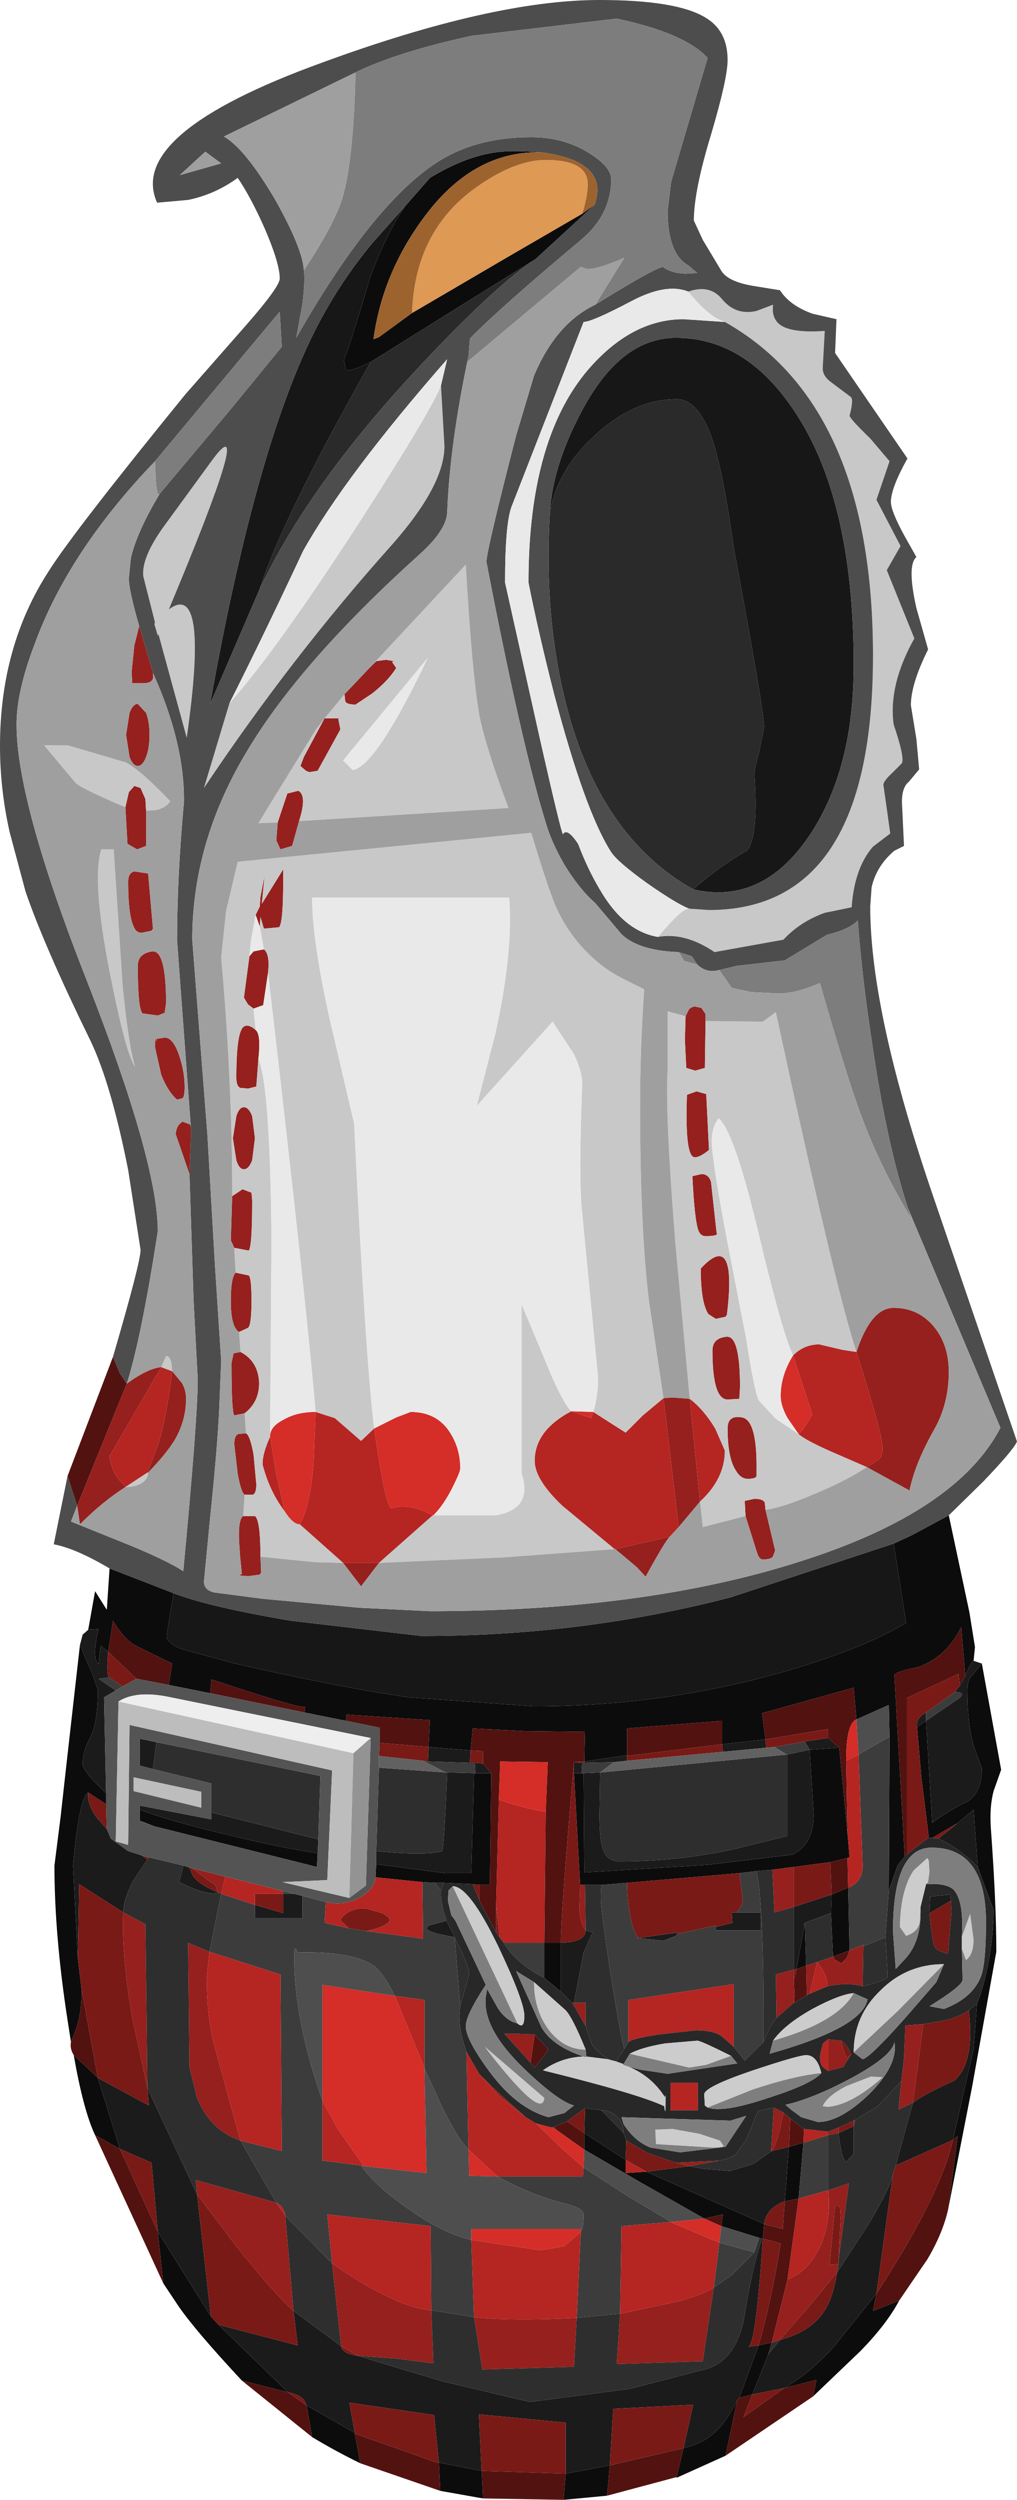 <?xml version="1.0" encoding="UTF-8" standalone="no"?>
<svg xmlns:ffdec="https://www.free-decompiler.com/flash" xmlns:xlink="http://www.w3.org/1999/xlink" ffdec:objectType="shape" height="181.3px" width="73.8px" xmlns="http://www.w3.org/2000/svg">
  <g transform="matrix(1.0, 0.0, 0.0, 1.0, 34.85, 146.35)">
    <path d="M-26.9 -32.6 L-22.25 -30.8 -22.5 -29.35 -22.75 -27.75 Q-22.75 -27.15 -21.65 -26.75 L-18.0 -25.75 Q-10.15 -23.95 -5.15 -23.25 L3.9 -22.6 Q13.05 -22.6 21.65 -25.0 27.65 -26.7 30.9 -28.65 L30.0 -34.4 31.3 -35.0 34.0 -36.45 35.5 -29.4 35.9 -26.9 35.8 -25.9 Q35.65 -25.9 35.2 -24.8 L34.9 -28.35 Q33.85 -26.2 31.8 -25.45 30.05 -25.1 30.05 -24.85 L30.8 -11.7 30.3 -11.1 29.65 -9.25 29.7 -20.4 29.65 -22.7 27.3 -21.65 27.1 -23.95 20.45 -22.1 20.7 -20.2 17.55 -19.85 17.55 -21.55 10.65 -21.0 10.65 -19.05 7.55 -18.6 7.6 -20.75 3.25 -20.8 -0.55 -21.0 -0.7 -19.4 -3.75 -19.65 -3.65 -21.6 -9.7 -22.0 -9.75 -21.55 -12.75 -22.15 -12.7 -22.55 Q-13.35 -22.5 -19.5 -24.55 L-19.6 -23.55 -22.6 -24.15 -22.35 -25.7 -24.8 -26.9 Q-25.75 -27.3 -26.65 -28.8 L-27.0 -26.55 -27.55 -27.0 -27.7 -25.65 Q-28.2 -26.1 -27.7 -28.2 L-28.45 -28.15 -27.95 -30.95 -27.1 -29.6 -26.9 -32.6 M36.4 -25.7 L37.8 -18.0 37.25 -16.45 Q36.95 -15.3 37.05 -13.8 37.45 -8.3 37.45 -4.8 L35.7 4.95 33.95 13.9 34.65 8.55 34.3 8.85 35.8 2.25 36.05 -1.05 Q36.45 -1.95 36.85 -3.85 37.25 -6.0 37.25 -7.85 L36.1 -10.95 35.8 -15.1 34.6 -14.1 34.4 -14.0 32.8 -13.05 32.55 -13.1 32.0 -17.55 31.7 -21.1 32.35 -21.55 32.8 -14.15 Q33.9 -15.0 35.45 -15.75 36.4 -16.45 36.4 -18.1 L35.9 -19.45 Q35.35 -21.05 35.35 -23.75 35.35 -24.55 35.7 -24.85 L36.4 -25.7 M30.4 20.5 Q29.5 22.2 27.6 24.15 L24.15 27.45 24.4 26.25 22.05 26.85 Q23.95 25.75 25.7 23.8 L28.75 20.0 28.5 21.25 30.4 20.5 M17.8 31.75 L14.25 33.35 14.25 33.3 14.75 31.2 Q16.0 30.9 16.8 30.25 17.85 29.4 18.65 27.7 L17.8 31.75 M9.2 34.65 L6.05 34.95 6.2 33.05 9.4 32.45 9.2 34.65 M0.2 34.85 L-2.9 34.3 -3.0 32.3 -3.0 32.25 0.1 32.85 0.2 34.85 M-8.7 32.3 Q-10.45 31.45 -12.2 30.4 L-12.6 28.1 -9.1 30.1 -9.1 30.15 -8.7 32.3 M-17.3 26.3 Q-20.7 22.65 -21.9 20.9 L-23.0 19.25 -23.4 15.5 -19.55 21.65 -19.0 22.25 -13.95 27.15 -17.3 26.3 M-27.95 8.5 Q-28.8 6.7 -29.5 2.7 L-27.75 4.35 -26.15 9.5 -27.95 8.5 M-29.7 1.75 L-29.95 0.15 Q-30.9 -6.0 -30.9 -11.05 L-30.45 -14.6 -30.05 -18.2 -29.05 -27.05 -28.15 -24.95 -27.75 -23.8 Q-27.75 -21.4 -28.3 -20.35 -28.85 -19.35 -28.85 -18.4 -28.85 -17.9 -27.15 -16.3 L-27.15 -15.5 -28.45 -16.35 Q-29.1 -16.0 -29.55 -11.05 L-29.2 -4.3 -28.95 -2.2 Q-28.85 -0.1 -29.65 1.6 L-29.7 1.75 M-4.95 -123.65 L1.8 -127.6 7.4 -130.85 8.3 -131.5 4.0 -127.55 -2.35 -123.6 -7.95 -120.1 Q-9.6 -119.3 -9.75 -119.55 L-9.9 -120.25 Q-9.6 -120.8 -8.0 -126.2 -6.8 -129.45 -5.45 -131.4 L-3.65 -133.45 Q-1.25 -134.9 0.8 -135.25 2.1 -135.5 4.45 -135.3 -0.55 -135.45 -4.15 -130.5 -7.1 -126.5 -7.75 -121.75 L-7.35 -121.9 -4.95 -123.65 M0.8 -17.75 L0.7 -9.65 -0.05 -9.65 -0.55 -9.7 -2.65 -9.8 -3.3 -9.8 -4.2 -9.85 -7.6 -10.2 -7.55 -11.15 -2.55 -10.5 -0.65 -10.5 -0.45 -17.75 -0.35 -17.75 0.8 -17.75 M4.65 -5.45 L5.85 -5.45 5.85 -1.9 4.65 -2.9 4.65 -5.45 M7.35 -17.75 L7.5 -17.75 7.55 -10.55 16.45 -11.1 22.7 -11.85 Q24.2 -12.65 24.2 -14.75 L23.9 -19.45 26.05 -19.6 26.65 -13.4 26.8 -11.65 26.65 -11.6 25.4 -11.3 22.75 -10.95 21.2 -10.75 20.05 -10.65 18.8 -10.5 10.65 -9.8 8.85 -9.65 7.6 -9.65 7.25 -9.65 6.8 -17.75 7.35 -17.75 M26.7 -9.45 L26.8 -4.9 25.6 -4.45 25.45 -7.6 25.5 -8.95 26.7 -9.45 M23.65 -3.8 L22.95 -3.55 23.55 -6.9 23.65 -3.8 M22.4 9.35 L23.45 9.05 23.1 13.1 22.1 13.3 22.4 9.35 M20.5 16.0 L20.5 16.1 20.45 16.0 20.25 15.95 17.5 15.1 17.6 14.25 16.25 14.55 11.5 11.85 7.55 9.55 7.55 8.35 10.55 10.3 10.55 11.25 12.05 11.15 20.6 14.95 20.5 16.0 M20.2 23.75 L21.15 23.55 20.9 24.4 19.75 27.3 18.8 27.55 20.2 23.75 M-11.8 -11.95 L-11.85 -10.95 -23.65 -13.9 -23.9 -14.0 -24.7 -14.3 -24.7 -15.1 Q-22.6 -14.3 -18.4 -13.3 -14.55 -12.35 -11.8 -11.95" fill="#0c0c0c" fill-rule="evenodd" stroke="none"/>
    <path d="M-7.95 -120.1 L-2.35 -123.6 4.0 -127.55 Q0.95 -125.55 -4.85 -119.3 -12.45 -111.1 -16.0 -103.65 -14.35 -108.8 -7.95 -120.1 M5.05 -109.15 Q5.6 -112.35 8.4 -114.85 11.2 -117.4 14.25 -117.4 15.8 -117.4 16.8 -114.6 17.6 -112.3 18.4 -106.6 20.6 -94.8 20.6 -93.6 L20.25 -91.85 Q19.9 -90.65 19.9 -90.15 20.2 -85.65 19.35 -84.65 17.45 -83.6 15.45 -81.85 8.7 -85.65 6.25 -95.2 4.6 -101.6 5.05 -109.15" fill="#2a2a2a" fill-rule="evenodd" stroke="none"/>
    <path d="M-4.95 -123.65 Q-4.75 -129.5 -0.45 -132.65 2.45 -134.75 4.75 -134.75 7.8 -134.75 7.8 -133.0 7.8 -132.1 7.4 -130.85 L1.8 -127.6 -4.95 -123.65" fill="#de9954" fill-rule="evenodd" stroke="none"/>
    <path d="M-22.25 -30.8 Q-19.65 -29.8 -13.7 -28.8 L-4.25 -27.7 Q7.35 -27.7 18.15 -30.5 L30.0 -34.4 30.9 -28.65 Q27.65 -26.7 21.65 -25.0 13.05 -22.6 3.9 -22.6 L-5.15 -23.25 Q-10.15 -23.95 -18.0 -25.75 L-21.65 -26.75 Q-22.75 -27.15 -22.75 -27.75 L-22.5 -29.35 -22.25 -30.8 M-5.45 -131.4 Q-6.8 -129.45 -8.0 -126.2 -9.6 -120.8 -9.9 -120.25 L-9.75 -119.55 Q-9.6 -119.3 -7.95 -120.1 -14.35 -108.8 -16.0 -103.65 L-19.6 -95.3 Q-16.25 -114.15 -11.85 -122.65 -10.2 -125.85 -7.85 -128.7 L-5.45 -131.4 M15.45 -81.85 Q17.45 -83.6 19.35 -84.65 20.2 -85.65 19.9 -90.15 19.9 -90.65 20.25 -91.85 L20.6 -93.6 Q20.6 -94.8 18.4 -106.6 17.6 -112.3 16.8 -114.6 15.8 -117.4 14.25 -117.4 11.2 -117.4 8.4 -114.85 5.6 -112.35 5.05 -109.15 5.25 -112.6 7.4 -116.6 10.2 -121.85 14.2 -121.85 19.3 -121.85 22.85 -116.45 27.1 -110.05 27.1 -98.1 27.1 -90.5 23.85 -85.7 20.45 -80.7 15.45 -81.85" fill="#171717" fill-rule="evenodd" stroke="none"/>
    <path d="M7.4 -130.85 Q7.8 -132.1 7.8 -133.0 7.8 -134.75 4.75 -134.75 2.45 -134.75 -0.45 -132.65 -4.75 -129.5 -4.95 -123.65 L-7.35 -121.9 -7.75 -121.75 Q-7.1 -126.5 -4.15 -130.5 -0.55 -135.45 4.45 -135.3 9.4 -134.65 8.3 -131.5 L7.4 -130.85" fill="#9d632f" fill-rule="evenodd" stroke="none"/>
    <path d="M-26.65 -47.95 L-26.15 -46.75 -25.65 -46.0 -29.25 -37.15 -29.95 -39.3 -26.65 -47.95 M33.95 13.9 Q33.55 15.65 32.45 17.5 L30.4 20.5 28.5 21.25 28.75 20.0 Q33.4 12.85 34.3 8.85 L34.65 8.55 33.95 13.9 M24.15 27.45 L17.8 31.75 18.65 27.7 18.8 27.55 19.75 27.3 19.1 28.95 22.05 26.85 24.4 26.25 24.15 27.45 M14.25 33.3 L9.2 34.65 9.4 32.45 14.75 31.2 14.25 33.3 M6.05 34.95 L0.2 34.85 0.1 32.85 6.2 33.05 6.05 34.95 M-2.9 34.3 L-8.7 32.3 -9.1 30.15 -3.0 32.3 -2.9 34.3 M-12.2 30.4 L-17.3 26.3 -13.95 27.15 -12.6 28.1 -12.2 30.4 M-23.0 19.25 L-27.95 8.5 -26.15 9.5 -23.4 15.5 -23.0 19.25 M-29.5 2.7 Q-29.8 2.2 -29.7 1.75 L-29.65 1.6 Q-28.85 -0.1 -28.95 -2.2 L-27.75 4.35 -29.5 2.7 M30.8 -11.7 L30.05 -24.85 Q30.05 -25.1 31.8 -25.45 33.85 -26.2 34.9 -28.35 L35.2 -24.8 34.8 -24.1 34.7 -24.95 30.95 -23.2 30.95 -11.85 30.8 -11.7 M17.55 -19.85 L10.65 -19.0 10.65 -19.05 10.65 -21.0 17.55 -21.55 17.55 -19.85 M-0.7 -19.4 L-0.55 -21.0 3.25 -20.8 7.6 -20.75 7.55 -18.6 6.8 -18.55 Q5.85 -7.55 5.85 -5.45 L4.65 -5.45 4.75 -14.95 4.9 -18.55 1.45 -18.6 1.35 -15.85 1.15 -8.15 1.15 -6.2 -0.05 -8.5 -0.05 -9.65 0.7 -9.65 0.8 -17.75 0.2 -18.45 0.2 -19.35 -0.7 -19.4 M25.4 -11.3 L26.65 -11.6 26.7 -9.45 25.5 -8.95 25.4 -11.3 M26.65 -13.4 L26.05 -19.6 25.25 -20.3 25.25 -20.95 20.7 -20.2 20.45 -22.1 27.1 -23.95 27.3 -21.65 Q26.55 -21.35 26.55 -18.65 L26.65 -13.4 M25.6 -4.45 L26.8 -4.9 26.6 -4.35 26.2 -3.95 25.7 -4.25 25.6 -4.45 M22.95 -3.55 L23.65 -3.8 23.7 -1.65 22.8 -1.1 22.8 -1.75 22.75 -2.7 22.95 -3.55 M23.5 8.05 L23.45 9.05 22.4 9.35 22.5 7.3 23.5 8.05 M22.1 13.3 L23.1 13.1 22.3 18.95 21.15 23.55 20.2 23.75 Q21.15 20.45 21.8 16.35 L20.5 16.0 20.6 14.95 21.95 15.3 22.1 13.3 M7.55 8.35 L7.55 9.55 5.5 8.1 5.35 7.9 6.3 7.5 7.55 8.35 M16.25 14.55 L17.6 14.25 17.5 15.1 16.25 14.55 M3.95 1.2 L4.95 2.3 3.95 3.6 3.65 3.25 3.95 1.2 M-27.0 -26.55 L-26.65 -28.8 Q-25.75 -27.3 -24.8 -26.9 L-22.35 -25.7 -22.6 -24.15 -24.95 -24.6 -27.0 -26.55 M-19.6 -23.55 L-19.5 -24.55 Q-13.35 -22.5 -12.7 -22.55 L-12.75 -22.15 -19.6 -23.55 M-9.75 -21.55 L-9.7 -22.0 -3.65 -21.6 -3.75 -19.65 -7.3 -19.95 -7.3 -21.05 -9.75 -21.55" fill="#521210" fill-rule="evenodd" stroke="none"/>
    <path d="M35.8 -25.9 L36.4 -25.7 35.7 -24.85 Q35.35 -24.55 35.35 -23.75 35.35 -21.05 35.9 -19.45 L36.4 -18.1 Q36.4 -16.45 35.45 -15.75 33.9 -15.0 32.8 -14.15 L32.35 -21.55 31.7 -21.1 Q31.6 -21.75 32.35 -22.15 L32.35 -21.55 34.55 -23.05 Q35.4 -23.6 34.45 -23.65 L34.8 -24.1 35.2 -24.8 Q35.65 -25.9 35.8 -25.9 M-29.05 -27.05 L-28.85 -27.8 -28.45 -28.15 -27.7 -28.2 Q-28.2 -26.1 -27.7 -25.65 L-27.55 -27.0 -27.0 -26.55 Q-27.15 -24.95 -26.95 -24.7 L-27.7 -24.6 -26.45 -23.75 -27.3 -23.25 -27.15 -16.3 Q-28.85 -17.9 -28.85 -18.4 -28.85 -19.35 -28.3 -20.35 -27.75 -21.4 -27.75 -23.8 L-28.15 -24.95 -29.05 -27.05 M34.6 -14.1 L35.8 -15.1 36.1 -10.95 Q34.65 -12.4 33.25 -13.0 L34.6 -14.1 M36.05 -1.05 L35.8 2.25 34.3 8.85 30.15 10.7 31.4 6.15 Q32.35 5.45 34.4 4.55 35.9 3.25 35.45 -0.55 L36.05 -1.05 M17.6 -19.3 L17.55 -19.85 20.7 -20.2 20.75 -19.6 17.6 -19.3 M10.65 -19.0 L10.65 -18.65 9.7 -18.55 7.55 -18.5 7.55 -18.6 10.65 -19.05 10.65 -19.0 M0.2 -18.45 L0.8 -17.75 -0.35 -17.75 -0.4 -18.5 0.2 -18.45 M7.4 -18.5 L7.35 -17.75 6.8 -17.75 6.8 -18.55 7.4 -18.5 M7.5 -17.75 L8.7 -17.8 8.65 -14.75 Q8.65 -12.95 8.9 -12.25 9.2 -11.35 10.1 -11.35 14.2 -11.35 18.25 -12.2 L22.3 -13.2 22.3 -19.1 22.25 -19.1 23.9 -19.45 23.55 -20.05 25.25 -20.3 26.05 -19.6 23.9 -19.45 24.2 -14.75 Q24.2 -12.65 22.7 -11.85 L16.45 -11.1 7.55 -10.55 7.5 -17.75 M7.65 -6.35 L8.15 -6.2 7.5 -4.75 6.8 -1.1 6.65 -1.1 5.85 -1.9 5.85 -5.45 Q7.65 -5.5 7.65 -6.35 M14.3 -6.1 L14.2 -5.95 13.3 -5.6 11.3 -5.8 11.5 -5.8 14.35 -6.2 14.3 -6.1 M18.6 -7.65 L20.35 -7.65 20.35 -6.35 17.1 -6.35 17.1 -6.6 18.3 -6.9 18.25 -7.65 18.6 -7.65 M25.5 -8.95 L25.45 -7.6 23.55 -6.9 22.95 -3.55 22.75 -3.5 22.75 -8.05 25.5 -8.95 M32.6 -7.6 L32.65 -8.8 34.1 -8.95 34.15 -8.5 32.6 -7.6 M21.15 9.65 L22.4 9.35 22.1 13.3 Q21.75 13.4 21.4 13.65 20.7 14.15 20.6 14.95 L12.05 11.15 15.15 10.75 16.25 10.95 18.1 11.1 19.8 10.6 21.15 9.65 M25.9 18.45 L28.15 15.0 Q29.8 12.25 29.95 11.3 L28.75 20.0 25.7 23.8 Q23.95 25.75 22.05 26.85 L19.75 27.3 20.9 24.4 21.75 23.35 Q24.05 22.75 25.0 21.2 25.6 20.3 25.9 18.45 M27.1 7.85 L27.1 9.85 26.55 10.45 Q26.2 10.2 26.0 8.35 L27.1 7.85 M20.5 16.1 Q20.0 23.7 19.45 23.85 L20.2 23.75 18.8 27.55 18.65 27.7 Q17.85 29.4 16.8 30.25 16.0 30.9 14.75 31.2 L15.45 28.05 9.65 28.35 9.4 32.45 6.2 33.05 6.2 29.35 -0.1 28.75 0.1 32.85 -3.0 32.25 -3.35 28.8 -9.5 27.9 -9.1 30.1 -12.6 28.1 -12.8 27.7 Q-13.15 27.3 -13.95 27.15 L-19.0 22.25 -13.25 23.75 -13.55 21.25 -10.1 23.8 Q-10.0 24.35 -8.9 24.5 L-2.75 26.35 3.6 27.85 10.85 26.9 16.25 25.5 Q18.4 25.0 19.1 22.05 19.7 18.2 20.45 16.0 L20.5 16.1 M10.55 10.3 L7.55 8.35 7.6 6.55 8.8 6.7 10.4 8.35 10.6 8.9 10.55 10.3 M-3.75 -19.65 L-0.7 -19.4 -0.75 -18.5 -3.8 -18.6 -3.75 -19.65 M-23.75 -18.05 L-24.7 -18.3 -24.7 -20.25 -23.5 -20.0 -23.75 -18.05 M-11.75 -12.95 L-11.8 -11.95 Q-14.55 -12.35 -18.4 -13.3 -22.6 -14.3 -24.7 -15.1 L-24.7 -15.4 -19.5 -14.4 -19.5 -14.9 -11.75 -12.95 M-27.1 -13.7 L-26.8 -13.0 -25.55 -12.1 -24.6 -11.8 -24.15 -11.5 -25.25 -9.85 -25.35 -9.6 Q-25.9 -8.5 -25.9 -7.65 L-29.1 -9.7 -29.2 -4.3 -29.55 -11.05 Q-29.1 -16.0 -28.45 -16.35 -28.55 -15.55 -27.85 -14.55 L-27.1 -13.7 M-24.1 -11.65 L-24.05 -11.65 -24.1 -11.55 -24.1 -11.65 M-21.55 -11.05 L-21.1 -10.9 -20.85 -10.3 Q-20.4 -9.7 -19.25 -9.2 L-19.0 -9.1 Q-19.3 -8.95 -19.9 -9.1 -20.65 -9.25 -21.85 -9.85 L-21.55 -11.05 M-13.5 -9.0 L-12.9 -8.85 -12.9 -7.25 -16.35 -7.25 -16.35 -8.2 -14.3 -7.6 -14.3 -9.0 -13.5 -9.0 M-7.55 -11.15 L-7.55 -12.1 Q-4.0 -11.75 -2.75 -12.1 -2.6 -12.85 -2.4 -17.8 L-0.45 -17.75 -0.65 -10.5 -2.55 -10.5 -7.55 -11.15 M-24.15 5.1 L-20.55 12.8 -19.55 21.65 -23.4 15.5 -23.85 10.5 -26.15 9.5 -27.75 4.35 -24.05 6.35 -24.15 5.1 M-1.85 -5.85 L-3.1 -6.1 Q-3.8 -6.3 -3.9 -6.5 L-3.75 -6.7 -2.45 -7.05 -1.85 -5.85" fill="#1b1b1b" fill-rule="evenodd" stroke="none"/>
    <path d="M-24.75 -100.95 L-23.75 -97.55 -23.75 -97.15 Q-23.85 -96.8 -24.45 -96.8 L-25.25 -96.8 -25.3 -97.6 -25.1 -99.55 -24.75 -100.95 M-21.0 -64.6 L-21.0 -63.8 -21.1 -61.2 -22.1 -64.1 Q-22.05 -64.75 -21.6 -65.0 L-21.05 -64.8 -21.0 -64.6 M13.3 -44.95 L13.95 -45.0 15.2 -44.9 15.95 -37.45 14.4 -35.6 13.3 -44.95 M14.9 -72.65 L15.15 -73.15 Q15.35 -73.35 15.6 -73.35 L16.05 -73.25 16.35 -72.8 16.35 -72.3 16.3 -68.9 15.6 -68.7 14.95 -68.9 14.85 -70.95 14.9 -72.65 M27.3 -48.3 Q28.35 -51.5 30.0 -51.5 31.8 -51.5 32.95 -50.1 34.0 -48.8 34.0 -46.85 34.0 -44.5 32.9 -42.6 31.55 -40.2 31.15 -38.25 L28.05 -39.95 28.85 -40.45 Q29.2 -40.7 29.2 -41.3 29.2 -42.3 27.3 -48.3 M20.7 -36.85 L21.4 -33.9 21.25 -33.5 Q21.15 -33.25 20.5 -33.25 20.25 -33.25 20.1 -33.7 L19.25 -36.4 19.2 -37.35 19.2 -37.5 19.9 -37.65 Q20.55 -37.65 20.65 -37.35 L20.7 -36.85 M13.75 -34.9 Q13.4 -34.55 12.0 -32.0 L11.35 -32.7 9.8 -34.0 13.75 -34.9 M-7.35 -33.0 L-8.65 -31.3 -9.95 -33.0 -7.35 -33.0 M-15.95 -33.45 L-15.9 -32.3 -16.0 -32.15 -16.75 -32.05 Q-17.75 -32.05 -17.3 -32.2 L-17.45 -33.7 -17.45 -33.85 Q-17.65 -36.1 -17.2 -36.4 L-16.35 -36.4 Q-15.95 -36.1 -15.95 -33.45 M-17.1 -37.95 Q-17.35 -38.1 -17.6 -39.45 L-17.85 -41.6 Q-17.85 -42.25 -17.55 -42.35 L-17.0 -42.4 Q-16.7 -42.25 -16.45 -40.85 L-16.25 -38.7 Q-16.25 -38.05 -16.5 -37.95 L-17.1 -37.95 M-17.1 -43.85 L-17.85 -43.7 Q-18.05 -43.95 -18.05 -47.5 L-17.9 -48.2 -17.4 -48.3 Q-16.15 -47.65 -16.05 -46.15 -16.0 -44.7 -17.1 -43.85 M-17.5 -49.75 Q-18.1 -50.1 -18.1 -52.0 -18.1 -53.7 -17.75 -54.05 L-16.8 -53.85 Q-16.6 -53.7 -16.6 -52.0 -16.6 -50.25 -16.85 -50.05 L-17.5 -49.75 M-17.85 -55.85 L-18.1 -56.4 -18.0 -59.6 -17.25 -60.1 -16.6 -59.85 -16.55 -59.3 Q-16.55 -55.9 -16.8 -55.65 L-17.85 -55.85 M16.4 -67.0 L16.6 -62.95 Q15.8 -62.3 15.45 -62.45 14.85 -62.8 15.0 -66.95 L15.7 -67.2 16.4 -67.0 M16.35 -56.7 Q15.95 -56.7 15.8 -57.2 15.55 -58.0 15.4 -60.9 L15.4 -61.05 16.05 -61.2 Q16.6 -61.2 16.75 -60.6 L17.15 -56.95 Q17.35 -56.7 16.35 -56.7 M16.55 -51.05 Q16.0 -51.9 16.0 -54.35 18.65 -57.2 17.9 -51.0 L17.8 -50.85 17.1 -50.7 Q16.85 -50.85 16.55 -51.05 M18.8 -44.9 L17.95 -44.85 Q16.85 -44.85 16.85 -48.4 16.85 -49.3 17.85 -49.4 18.85 -49.55 18.85 -45.75 L18.8 -44.9 M20.05 -39.3 Q20.0 -39.1 19.4 -39.1 18.9 -39.1 18.55 -39.7 17.95 -40.6 17.95 -42.75 17.95 -43.75 19.0 -43.55 20.1 -43.35 20.05 -39.7 L20.05 -39.3 M7.25 -9.65 L7.6 -9.65 7.65 -6.35 Q7.2 -6.9 7.2 -8.05 L7.25 -9.65 M21.2 -10.75 L22.75 -10.95 22.75 -8.05 21.35 -7.65 21.2 -10.75 M6.8 -1.1 L7.65 -1.1 7.65 0.6 6.8 -0.9 6.8 -1.1 M26.8 -4.9 L27.8 -5.3 27.8 -5.2 27.75 -2.3 Q26.65 -2.6 25.2 -2.3 25.2 -3.1 24.45 -4.05 L25.6 -4.45 25.7 -4.25 26.2 -3.95 26.6 -4.35 26.8 -4.9 M23.65 -3.8 L24.45 -4.05 23.9 -1.75 23.7 -1.65 23.65 -3.8 M22.75 -2.7 L22.8 -1.75 22.75 -1.1 21.5 0.0 21.45 -3.15 22.75 -3.5 22.75 -2.7 M32.15 0.45 L31.4 6.15 30.35 6.65 30.55 4.6 30.75 2.9 30.85 0.55 32.15 0.45 M26.9 2.65 L26.35 3.55 25.25 3.85 25.25 1.55 26.2 1.65 Q26.4 2.7 26.65 2.9 L26.9 2.65 M25.25 8.5 L25.25 8.25 26.0 7.95 26.0 8.35 25.25 8.5 M21.3 6.5 L22.0 6.85 Q21.6 9.05 21.15 9.65 L21.1 9.65 21.3 6.5 M22.3 18.95 Q23.7 18.45 24.55 16.8 25.5 14.9 25.25 12.5 L26.75 12.0 26.0 17.55 26.15 14.5 26.1 13.7 26.0 13.65 25.75 13.65 25.35 17.9 26.0 17.85 25.9 18.45 23.75 21.05 21.75 23.35 21.15 23.55 22.3 18.95 M27.2 7.4 L27.1 7.85 27.1 7.45 27.2 7.4 M17.35 10.35 L15.15 10.75 14.2 10.5 17.35 10.35 M16.95 19.55 L16.15 24.9 9.9 25.1 10.15 21.45 14.4 20.55 Q16.3 20.0 16.95 19.55 M7.0 21.75 L6.8 25.3 0.15 25.5 -0.45 21.7 Q2.4 22.0 7.0 21.75 M-3.55 21.2 L-3.4 25.05 -6.15 24.7 -8.9 24.5 -10.1 23.8 -10.75 17.8 Q-6.15 21.0 -3.55 21.2 M3.65 3.25 L1.75 1.15 2.75 1.15 3.95 1.2 3.65 3.25 M5.2 7.95 L5.35 7.9 5.5 8.1 5.2 7.95 M-0.05 4.1 L1.45 5.55 3.3 7.2 1.4 5.7 -0.05 4.1 M-8.0 -97.95 L-7.55 -98.4 -6.85 -98.5 -6.25 -98.4 -6.4 -98.35 -6.1 -97.9 Q-6.7 -96.95 -7.85 -96.05 L-9.05 -95.25 Q-9.7 -95.25 -9.8 -95.5 L-9.85 -96.0 -8.0 -97.95 M-11.3 -94.25 L-10.25 -94.25 -10.3 -94.2 -10.15 -93.45 -11.8 -90.45 -12.4 -90.35 -12.65 -90.45 -13.05 -90.8 -12.8 -91.45 -11.3 -94.25 M-14.7 -86.7 L-14.0 -88.8 -13.2 -89.0 Q-12.55 -88.65 -13.15 -86.8 L-13.65 -85.0 -14.5 -84.75 -14.8 -85.4 -14.7 -86.7 M-16.3 -80.0 L-16.0 -80.6 -15.95 -81.3 -15.65 -82.85 -15.85 -80.8 -14.3 -83.3 -14.3 -82.5 Q-14.3 -79.4 -14.6 -79.1 L-15.7 -79.0 -15.95 -79.85 -16.0 -79.15 -16.3 -80.0 M-15.7 -77.5 Q-15.25 -77.15 -15.4 -75.8 L-15.75 -73.45 -16.45 -73.2 -16.85 -73.5 -17.15 -74.0 -16.75 -77.0 -16.45 -77.35 -15.7 -77.5 M-24.25 -94.65 Q-24.0 -94.0 -24.0 -93.05 -24.0 -92.1 -24.25 -91.45 -24.5 -90.8 -24.85 -90.8 -25.2 -90.8 -25.45 -91.45 L-25.7 -93.05 -25.45 -94.65 Q-25.2 -95.3 -24.85 -95.3 L-24.25 -94.65 M-25.75 -87.8 L-25.5 -88.9 -25.1 -89.35 -24.65 -89.2 -24.3 -88.4 -24.25 -87.55 -24.25 -85.0 -24.9 -84.75 -25.6 -85.15 -25.75 -87.8 M-24.1 -83.0 L-23.75 -79.0 -23.85 -78.85 -24.55 -78.7 Q-24.95 -78.7 -25.1 -79.05 -25.55 -79.85 -25.55 -82.4 -25.55 -83.05 -25.1 -83.15 L-24.1 -83.0 M-23.8 -77.35 Q-22.8 -77.45 -22.8 -73.6 L-22.9 -72.9 -23.4 -72.7 -24.5 -72.85 Q-24.85 -73.15 -24.85 -76.3 -24.85 -77.2 -23.8 -77.35 M-23.5 -71.0 L-22.9 -71.1 Q-22.25 -71.1 -21.8 -69.65 -21.45 -68.55 -21.45 -67.5 -21.45 -66.85 -21.6 -66.7 L-22.0 -66.6 Q-22.65 -67.15 -23.15 -68.4 L-23.6 -70.4 Q-23.6 -71.4 -23.5 -70.8 L-23.5 -71.0 M-16.3 -71.65 Q-15.9 -71.35 -16.1 -69.55 L-16.25 -67.55 -16.85 -67.4 -17.4 -67.45 Q-17.7 -67.55 -17.7 -68.2 -17.7 -71.55 -17.15 -71.9 -16.8 -72.1 -16.3 -71.65 M-16.55 -62.2 Q-16.8 -61.55 -17.15 -61.55 -17.5 -61.55 -17.7 -62.2 L-17.95 -63.8 -17.7 -65.4 Q-17.5 -66.05 -17.15 -66.05 -16.8 -66.05 -16.55 -65.4 L-16.35 -63.8 -16.55 -62.2 M-22.35 -46.9 L-21.65 -46.05 Q-21.35 -45.55 -21.35 -44.9 -21.35 -43.35 -22.15 -41.95 -22.75 -40.95 -24.1 -39.55 L-24.15 -39.55 -23.45 -41.4 Q-22.8 -43.25 -22.35 -46.9 M-25.75 -38.5 Q-27.4 -37.45 -29.05 -35.8 L-29.25 -37.15 -25.65 -46.0 Q-24.15 -47.1 -23.15 -47.2 L-26.9 -40.75 Q-26.85 -40.0 -26.35 -39.2 L-25.75 -38.5 M-23.9 -13.95 L-24.7 -14.3 -23.9 -14.0 -23.9 -13.95 M-20.9 -10.85 L-18.5 -10.25 -18.8 -9.0 -19.0 -9.1 -19.1 -9.25 -19.2 -9.6 -20.9 -10.85 M-25.9 -7.65 L-24.3 -6.8 -24.15 5.1 -25.25 0.0 Q-26.05 -4.65 -25.9 -7.65 M-20.55 12.8 L-20.65 11.75 -14.8 13.4 -14.15 14.35 -13.55 21.25 Q-15.05 19.9 -17.75 16.5 L-20.55 12.8 M-17.4 8.9 Q-19.6 8.15 -20.55 5.8 L-21.1 3.6 -21.2 -5.45 -19.65 -4.8 -19.85 -2.9 Q-19.85 -0.3 -19.35 1.8 L-17.4 8.9" fill="#96201d" fill-rule="evenodd" stroke="none"/>
    <path d="M8.7 -17.8 L22.25 -19.1 22.3 -19.1 22.3 -13.2 18.25 -12.2 Q14.2 -11.35 10.1 -11.35 9.2 -11.35 8.9 -12.25 8.65 -12.95 8.65 -14.75 L8.7 -17.8 M7.6 -9.65 L8.85 -9.65 Q8.75 -9.65 8.75 -8.65 8.75 -7.9 9.45 -3.25 10.2 1.4 10.45 2.25 L9.85 3.15 9.45 3.05 9.3 3.0 Q8.45 2.45 8.1 1.9 L7.65 0.6 7.65 -1.1 6.8 -1.1 7.5 -4.75 8.15 -6.2 7.65 -6.35 7.6 -9.65 M20.05 -10.65 L21.2 -10.75 21.35 -7.65 22.75 -8.05 22.75 -3.5 21.45 -3.15 21.5 0.0 Q21.05 0.5 20.55 1.75 20.6 -8.05 20.05 -10.65 M27.8 -5.2 L29.4 -5.85 29.55 -3.3 29.55 -2.95 Q29.25 -2.65 27.75 -2.3 L27.8 -5.2 M25.45 -7.6 L25.6 -4.45 24.45 -4.05 23.65 -3.8 23.55 -6.9 25.45 -7.6 M25.25 12.5 L25.25 8.5 26.0 8.35 Q26.2 10.2 26.55 10.45 L27.1 9.85 27.1 7.85 27.2 7.4 28.85 6.4 30.55 4.6 30.35 6.65 31.4 6.15 30.15 10.7 29.95 11.3 Q29.8 12.25 28.15 15.0 L25.9 18.45 26.0 17.85 26.0 17.8 26.0 17.55 26.75 12.0 25.25 12.5 M21.3 6.5 L21.1 9.65 21.15 9.65 19.8 10.6 18.1 11.1 16.25 10.95 15.15 10.75 17.35 10.35 17.95 10.2 18.5 9.95 19.3 8.85 20.15 6.75 21.3 6.5 M20.25 15.95 L20.45 16.0 Q19.7 18.2 19.1 22.05 18.4 25.0 16.25 25.5 L10.85 26.9 3.6 27.85 -2.75 26.35 -8.9 24.5 -6.15 24.7 -3.4 25.05 -3.55 21.2 -0.45 21.7 0.15 25.5 6.8 25.3 7.0 21.75 10.15 21.45 9.9 25.1 16.15 24.9 16.95 19.55 18.25 18.65 19.9 17.0 20.25 15.95 M20.9 24.4 L21.15 23.55 21.75 23.35 20.9 24.4 M8.8 6.7 Q9.45 6.7 9.95 7.2 10.4 7.65 10.4 8.35 L8.8 6.7 M-23.5 -20.0 L-11.6 -17.55 -11.75 -12.95 -19.5 -14.9 -19.5 -17.0 -23.75 -18.05 -23.5 -20.0 M-23.65 -13.9 L-23.9 -13.95 -23.9 -14.0 -23.65 -13.9 M-24.05 -11.65 L-21.55 -11.05 -21.85 -9.85 Q-20.65 -9.25 -19.9 -9.1 -19.3 -8.95 -19.0 -9.1 L-18.8 -9.0 -19.65 -4.8 -21.2 -5.45 -21.1 3.6 -20.55 5.8 Q-19.6 8.15 -17.4 8.9 L-14.8 13.4 -20.65 11.75 -20.55 12.8 -24.15 5.1 -24.3 -6.8 -25.9 -7.65 Q-25.9 -8.5 -25.35 -9.6 L-25.25 -9.85 -24.15 -11.5 -24.1 -11.55 -24.05 -11.65 M-7.55 -12.1 L-7.35 -18.15 -2.5 -17.8 -2.4 -17.8 Q-2.6 -12.85 -2.75 -12.1 -4.0 -11.75 -7.55 -12.1 M-3.3 -9.8 L-2.65 -9.8 -2.85 -9.25 -3.3 -9.8 M-1.85 -5.8 Q-0.8 -3.75 -0.8 -3.2 L-1.45 -0.85 -1.85 -5.8 M-14.15 14.35 L-10.75 17.8 -10.1 23.8 -13.55 21.25 -14.15 14.35" fill="#2e2e2e" fill-rule="evenodd" stroke="none"/>
    <path d="M9.7 -18.55 L8.7 -17.8 7.5 -17.75 7.35 -17.75 7.4 -18.5 7.55 -18.5 9.7 -18.55 M22.25 -19.1 L21.35 -19.65 23.55 -20.05 23.9 -19.45 22.25 -19.1 M8.85 -9.65 L10.65 -9.8 Q10.65 -8.85 10.8 -7.9 11.05 -6.2 11.5 -5.8 L11.3 -5.8 13.3 -5.6 14.2 -5.95 14.3 -6.1 16.85 -6.65 17.1 -6.7 17.1 -6.6 17.1 -6.35 20.35 -6.35 20.35 -7.65 18.6 -7.65 Q19.05 -8.15 19.05 -8.6 L18.8 -10.5 20.05 -10.65 Q20.6 -8.05 20.55 1.75 L19.2 3.1 18.4 2.1 18.4 -2.45 10.75 -1.3 10.75 1.75 10.45 2.25 Q10.2 1.4 9.45 -3.25 8.75 -7.9 8.75 -8.65 8.75 -9.65 8.85 -9.65 M4.65 -2.9 Q2.6 -3.95 1.7 -5.45 L4.65 -5.45 4.65 -2.9 M34.45 -23.65 Q35.4 -23.6 34.55 -23.05 L32.35 -21.55 32.35 -22.15 34.45 -23.65 M27.45 -19.1 L29.7 -20.4 29.65 -9.25 29.4 -5.85 27.8 -5.2 27.8 -5.3 26.8 -4.9 26.7 -9.45 Q27.75 -9.85 27.75 -11.05 L27.45 -19.1 M23.45 9.05 L25.25 8.5 25.25 12.5 23.1 13.1 23.45 9.05 M19.9 17.0 L18.25 18.65 16.95 19.55 17.35 16.3 19.9 17.0 M10.15 21.45 L7.0 21.75 7.3 15.5 Q7.5 15.25 7.5 14.25 7.5 13.8 6.1 13.45 3.7 12.85 1.25 11.5 L7.45 11.5 7.5 10.85 10.75 12.95 13.85 14.8 13.8 14.8 10.25 15.1 10.15 21.45 M-0.45 21.7 L-3.55 21.2 -3.6 15.1 -11.1 14.25 -10.75 17.8 -14.15 14.35 Q-14.2 13.9 -14.5 13.6 L-14.8 13.4 -17.4 8.9 -14.4 9.65 -14.5 -3.15 -19.65 -4.8 -18.8 -9.0 -16.35 -8.2 -16.35 -7.25 -12.9 -7.25 -12.9 -8.85 -11.2 -8.4 -11.3 -6.9 -9.55 -6.5 -8.25 -6.3 -4.15 -5.75 -4.2 -9.85 -3.3 -9.8 -2.85 -9.25 Q-2.9 -8.35 -2.45 -7.05 L-3.75 -6.7 -3.9 -6.5 Q-3.8 -6.3 -3.1 -6.1 L-1.85 -5.85 -1.85 -5.8 -1.45 -0.85 Q-1.7 0.5 -1.0 2.45 L-0.85 9.55 Q-1.65 8.75 -2.8 6.4 L-4.05 3.65 -4.05 3.6 -4.05 -1.3 -6.2 -1.6 Q-7.05 -3.3 -7.75 -3.8 -9.35 -4.85 -13.25 -4.75 -13.5 -5.45 -13.5 -4.45 -13.5 0.2 -11.45 6.0 L-11.45 6.05 -11.45 10.35 -8.65 10.7 Q-7.65 12.15 -5.35 13.75 -2.8 15.6 -0.65 16.1 L-0.45 21.7 M-26.45 -23.75 L-27.7 -24.6 -26.95 -24.7 -25.95 -24.05 -26.45 -23.75 M-0.75 -18.5 L-0.4 -18.5 -0.35 -17.75 -0.45 -17.75 -2.4 -17.8 -2.5 -17.8 -4.15 -18.65 -3.8 -18.6 -0.75 -18.5 M-14.3 -9.2 L-13.5 -9.0 -14.3 -9.0 -14.3 -9.2" fill="#3c3c3c" fill-rule="evenodd" stroke="none"/>
    <path d="M31.7 -21.1 L32.0 -17.55 32.55 -13.1 30.95 -11.85 30.95 -23.2 34.7 -24.95 34.8 -24.1 34.45 -23.65 32.35 -22.15 Q31.6 -21.75 31.7 -21.1 M32.8 -13.05 L34.4 -14.0 34.6 -14.1 33.25 -13.0 32.8 -13.05 M17.55 -19.85 L17.6 -19.3 10.65 -18.65 10.65 -19.0 17.55 -19.85 M20.75 -19.6 L20.7 -20.2 25.25 -20.95 25.25 -20.3 23.55 -20.05 21.35 -19.65 20.75 -19.6 M-0.7 -19.4 L0.2 -19.35 0.2 -18.45 -0.4 -18.5 -0.75 -18.5 -0.7 -19.4 M-0.05 -9.65 L-0.05 -8.5 -0.55 -9.7 -0.05 -9.65 M1.15 -6.2 L1.15 -8.15 1.4 -5.85 1.15 -6.2 M5.85 -5.45 Q5.85 -7.55 6.8 -18.55 L7.55 -18.6 7.55 -18.5 7.4 -18.5 6.8 -18.55 6.8 -17.75 7.25 -9.65 7.2 -8.05 Q7.2 -6.9 7.65 -6.35 7.65 -5.5 5.85 -5.45 M10.65 -9.8 L18.8 -10.5 19.05 -8.6 Q19.05 -8.15 18.6 -7.65 L18.25 -7.65 18.3 -6.9 17.1 -6.6 17.1 -6.7 16.85 -6.65 14.3 -6.1 14.35 -6.2 11.5 -5.8 Q11.05 -6.2 10.8 -7.9 10.65 -8.85 10.65 -9.8 M22.75 -10.95 L25.4 -11.3 25.5 -8.95 22.75 -8.05 22.75 -10.95 M6.8 -1.1 L6.8 -0.9 6.65 -1.1 6.8 -1.1 M22.95 -3.55 L22.75 -2.7 22.75 -3.5 22.95 -3.55 M22.8 -1.75 L22.8 -1.1 22.75 -1.1 22.8 -1.75 M34.15 -8.5 L34.2 -7.7 33.95 -4.65 Q33.25 -4.85 33.05 -5.05 32.8 -5.3 32.6 -7.6 L34.15 -8.5 M32.15 0.45 L33.85 0.15 Q34.9 -0.15 35.45 -0.55 35.9 3.25 34.4 4.55 32.35 5.45 31.4 6.15 L32.15 0.45 M26.2 1.65 Q26.65 1.95 26.9 2.65 L26.65 2.9 Q26.4 2.7 26.2 1.65 M22.5 7.3 L22.4 9.35 21.15 9.65 Q21.6 9.05 22.0 6.85 L22.5 7.3 M26.0 8.35 L26.0 7.95 27.1 7.45 27.1 7.85 26.0 8.35 M26.0 17.55 L26.0 17.8 26.0 17.85 25.35 17.9 25.75 13.65 26.0 13.65 26.1 13.7 26.15 14.5 26.0 17.55 M29.95 11.3 L30.15 10.7 34.3 8.85 Q33.4 12.85 28.75 20.0 L29.95 11.3 M20.6 14.95 Q20.7 14.15 21.4 13.65 21.75 13.4 22.1 13.3 L21.95 15.3 20.6 14.95 M20.5 16.0 L21.8 16.35 Q21.15 20.45 20.2 23.75 L19.45 23.85 Q20.0 23.7 20.5 16.1 L20.5 16.0 M21.75 23.35 L23.75 21.05 25.9 18.45 Q25.6 20.3 25.0 21.2 24.05 22.75 21.75 23.35 M19.75 27.3 L22.05 26.85 19.1 28.95 19.75 27.3 M10.6 8.9 L12.15 9.8 14.2 10.5 15.15 10.75 12.05 11.15 10.55 10.3 10.6 8.9 M6.3 7.5 L7.6 6.55 7.55 8.35 6.3 7.5 M9.4 32.45 L9.65 28.35 15.45 28.05 14.75 31.2 9.4 32.45 M6.2 33.05 L0.1 32.85 -0.1 28.75 6.2 29.35 6.2 33.05 M-3.0 32.25 L-3.0 32.3 -9.1 30.15 -9.1 30.1 -9.5 27.9 -3.35 28.8 -3.0 32.25 M-26.95 -24.7 Q-27.15 -24.95 -27.0 -26.55 L-24.95 -24.6 -25.95 -24.05 -26.95 -24.7 M-27.15 -15.5 L-27.1 -13.7 -27.85 -14.55 Q-28.55 -15.55 -28.45 -16.35 L-27.15 -15.5 M-24.6 -11.8 L-24.1 -11.65 -24.1 -11.55 -24.15 -11.5 -24.6 -11.8 M-21.1 -10.9 L-20.9 -10.85 -19.2 -9.6 -19.1 -9.25 -19.0 -9.1 -19.25 -9.2 Q-20.4 -9.7 -20.85 -10.3 L-21.1 -10.9 M-7.35 -19.0 L-7.3 -19.95 -3.75 -19.65 -3.8 -18.6 -4.15 -18.65 -7.35 -19.0 M-29.2 -4.3 L-29.1 -9.7 -25.9 -7.65 Q-26.05 -4.65 -25.25 0.0 L-24.15 5.1 -24.05 6.35 -27.75 4.35 -28.95 -2.2 -29.2 -4.3 M-16.35 -8.2 L-16.35 -9.0 -14.3 -9.0 -14.3 -7.6 -16.35 -8.2 M-9.55 -6.5 L-10.15 -7.1 Q-9.65 -7.95 -8.35 -7.95 L-7.1 -7.6 Q-6.65 -7.35 -6.55 -7.1 -6.7 -6.65 -8.25 -6.3 L-9.55 -6.5 M-10.1 23.8 L-8.9 24.5 Q-10.0 24.35 -10.1 23.8 M-13.55 21.25 L-13.25 23.75 -19.0 22.25 -19.55 21.65 -20.55 12.8 -17.75 16.5 Q-15.05 19.9 -13.55 21.25 M-13.95 27.15 Q-13.15 27.3 -12.8 27.7 L-12.6 28.1 -13.95 27.15 M-26.15 9.5 L-23.85 10.5 -23.4 15.5 -26.15 9.5" fill="#791a17" fill-rule="evenodd" stroke="none"/>
    <path d="M14.4 -35.6 L13.75 -34.9 9.8 -34.0 9.75 -34.0 5.95 -37.15 Q3.95 -39.05 3.95 -40.4 3.95 -42.6 6.6 -44.0 L8.05 -43.5 8.2 -43.95 10.55 -42.45 11.8 -43.7 13.3 -44.95 14.4 -35.6 M22.7 -48.05 Q23.5 -48.85 24.6 -48.85 L26.3 -48.45 27.3 -48.3 Q29.2 -42.3 29.2 -41.3 29.2 -40.7 28.85 -40.45 L28.05 -39.95 25.4 -41.1 Q23.5 -41.95 23.1 -42.35 L23.4 -42.65 24.1 -43.75 22.7 -48.05 M15.2 -44.9 Q16.2 -44.15 17.05 -42.75 L17.75 -41.15 Q17.75 -39.1 15.95 -37.45 L15.2 -44.9 M1.15 -8.15 L1.35 -15.85 Q2.9 -15.25 4.75 -14.95 L4.65 -5.45 1.7 -5.45 1.4 -5.85 1.15 -8.15 M26.65 -11.6 L26.8 -11.65 26.65 -13.4 26.55 -18.65 27.45 -19.1 27.75 -11.05 Q27.75 -9.85 26.7 -9.45 L26.65 -11.6 M10.75 1.75 L10.75 -1.3 18.4 -2.45 18.4 2.1 17.55 1.35 Q16.95 0.9 15.65 0.9 L12.95 1.2 Q11.0 1.5 10.75 1.75 M24.45 -4.05 Q25.2 -3.1 25.2 -2.3 L23.9 -1.75 24.45 -4.05 M25.25 3.85 L24.9 3.6 Q24.65 3.4 24.65 2.75 L24.85 1.9 Q24.95 1.75 25.25 1.55 L25.25 3.85 M23.45 9.05 L23.5 8.05 25.25 8.25 25.25 8.5 23.45 9.05 M23.1 13.1 L25.25 12.5 Q25.5 14.9 24.55 16.8 23.7 18.45 22.3 18.95 L23.1 13.1 M12.05 11.15 L10.55 11.25 10.55 10.3 12.05 11.15 M15.8 4.7 L15.8 6.7 13.8 6.7 13.8 4.7 15.8 4.7 M3.3 7.2 L4.05 7.65 5.85 9.4 7.5 10.85 7.45 11.5 1.25 11.5 -0.85 9.55 -1.0 2.45 -0.05 4.1 1.4 5.7 3.3 7.2 M-8.45 10.75 L-8.65 10.7 -11.45 10.35 -11.45 6.05 -10.3 8.1 -8.55 10.6 -8.45 10.75 M-0.65 16.1 L4.4 16.85 6.1 16.55 7.3 15.5 7.0 21.75 Q2.4 22.0 -0.45 21.7 L-0.65 16.1 M10.15 21.45 L10.25 15.1 13.8 14.8 17.35 16.3 16.95 19.55 Q16.3 20.0 14.4 20.55 L10.15 21.45 M-11.95 -43.95 L-10.55 -43.5 -8.65 -41.85 -7.7 -42.75 Q-6.9 -37.15 -6.45 -36.95 -5.25 -37.4 -3.45 -36.45 L-7.35 -33.0 -9.95 -33.0 -13.1 -35.8 Q-12.4 -36.9 -12.1 -40.1 L-11.95 -43.95 M-14.2 -36.75 Q-15.3 -38.2 -15.8 -40.15 -15.8 -40.95 -15.25 -42.15 L-14.8 -39.45 -14.2 -36.75 M-23.15 -47.2 L-22.35 -46.9 Q-22.8 -43.25 -23.45 -41.4 L-24.15 -39.55 -25.75 -38.5 -26.35 -39.2 Q-26.85 -40.0 -26.9 -40.75 L-23.15 -47.2 M-18.5 -10.25 L-14.3 -9.2 -14.3 -9.0 -16.35 -9.0 -16.35 -8.2 -18.8 -9.0 -18.5 -10.25 M-11.2 -8.4 Q-9.85 -8.1 -8.7 -8.75 -7.65 -9.4 -7.6 -10.2 L-4.2 -9.85 -4.15 -5.75 -8.25 -6.3 Q-6.7 -6.65 -6.55 -7.1 -6.65 -7.35 -7.1 -7.6 L-8.35 -7.95 Q-9.65 -7.95 -10.15 -7.1 L-9.55 -6.5 -11.3 -6.9 -11.2 -8.4 M-17.4 8.9 L-19.35 1.8 Q-19.85 -0.3 -19.85 -2.9 L-19.65 -4.8 -14.5 -3.15 -14.4 9.65 -17.4 8.9 M-6.2 -1.6 L-4.05 -1.3 -4.05 3.6 -6.2 -1.6 M-14.8 13.4 L-14.5 13.6 Q-14.2 13.9 -14.15 14.35 L-14.8 13.4 M-10.75 17.8 L-11.1 14.25 -3.6 15.1 -3.55 21.2 Q-6.15 21.0 -10.75 17.8" fill="#b52522" fill-rule="evenodd" stroke="none"/>
    <path d="M23.1 -42.35 L22.3 -43.5 Q21.8 -44.4 21.8 -45.1 21.8 -46.6 22.7 -48.05 L24.1 -43.75 23.4 -42.65 23.1 -42.35 M-7.7 -42.75 L-6.1 -43.55 -5.05 -43.95 Q-3.05 -43.95 -2.1 -42.3 -1.45 -41.2 -1.45 -39.85 -1.45 -39.6 -2.0 -38.5 -2.65 -37.2 -3.4 -36.45 L-3.45 -36.45 Q-5.25 -37.4 -6.45 -36.95 -6.9 -37.15 -7.7 -42.75 M6.6 -44.0 L8.2 -43.95 8.05 -43.5 6.6 -44.0 M1.35 -15.85 L1.45 -18.6 4.9 -18.55 4.75 -14.95 Q2.9 -15.25 1.35 -15.85 M27.3 -21.65 L27.45 -19.1 26.55 -18.65 Q26.55 -21.35 27.3 -21.65 M4.05 7.65 L5.2 7.95 5.5 8.1 7.55 9.55 7.5 10.85 5.85 9.4 4.05 7.65 M13.85 14.8 L16.25 14.55 17.5 15.1 17.35 16.3 13.8 14.8 13.85 14.8 M-0.85 9.55 L1.25 11.5 -0.8 11.45 -0.85 9.55 M-4.05 3.65 L-3.9 11.25 -8.45 10.75 -8.55 10.6 -10.3 8.1 -11.45 6.05 -11.45 6.0 -11.45 -2.4 -6.2 -1.6 -4.05 3.6 -4.05 3.65 M-0.65 16.1 L-0.65 15.3 7.3 15.3 7.3 15.5 6.1 16.55 4.4 16.85 -0.65 16.1 M-15.25 -42.2 Q-15.25 -42.9 -14.25 -43.4 -13.3 -43.95 -11.95 -43.95 L-12.1 -40.1 Q-12.4 -36.9 -13.1 -35.8 -13.6 -35.8 -14.2 -36.75 L-14.8 -39.45 -15.25 -42.15 -15.25 -42.2" fill="#d52d28" fill-rule="evenodd" stroke="none"/>
    <path d="M29.7 -20.4 L27.45 -19.1 27.3 -21.65 29.65 -22.7 29.7 -20.4 M7.55 9.55 L11.5 11.85 16.25 14.55 13.85 14.8 10.75 12.95 7.5 10.85 7.55 9.55 M17.5 15.1 L20.25 15.95 19.9 17.0 17.35 16.3 17.5 15.1 M-0.85 9.55 L-0.8 11.45 1.25 11.5 Q3.7 12.85 6.1 13.45 7.5 13.8 7.5 14.25 7.5 15.25 7.3 15.5 L7.3 15.3 -0.65 15.3 -0.65 16.1 Q-2.8 15.6 -5.35 13.75 -7.65 12.15 -8.65 10.7 L-8.45 10.75 -3.9 11.25 -4.05 3.65 -2.8 6.4 Q-1.65 8.75 -0.85 9.55 M-11.45 6.0 Q-13.5 0.2 -13.5 -4.45 -13.5 -5.45 -13.25 -4.75 -9.35 -4.85 -7.75 -3.8 -7.05 -3.3 -6.2 -1.6 L-11.45 -2.4 -11.45 6.0" fill="#4e4e4e" fill-rule="evenodd" stroke="none"/>
    <path d="M10.65 -18.65 L17.6 -19.3 20.75 -19.6 21.35 -19.65 22.25 -19.1 8.7 -17.8 9.7 -18.55 10.65 -18.65 M-7.35 -18.15 L-7.35 -19.0 -4.15 -18.65 -2.5 -17.8 -7.35 -18.15" fill="#616161" fill-rule="evenodd" stroke="none"/>
    <path d="M32.55 -13.1 L32.8 -13.05 33.25 -13.0 Q34.65 -12.4 36.1 -10.95 L37.25 -7.85 Q37.25 -6.0 36.85 -3.85 36.45 -1.95 36.05 -1.05 L35.45 -0.55 Q34.9 -0.15 33.85 0.15 L32.15 0.45 30.85 0.55 30.75 2.9 30.55 4.6 28.85 6.4 27.2 7.4 27.1 7.45 26.0 7.95 25.25 8.25 23.5 8.05 22.5 7.3 22.0 6.85 21.3 6.5 20.15 6.75 19.3 8.85 18.5 9.95 17.95 10.2 17.35 10.35 14.2 10.5 12.15 9.8 10.6 8.9 10.4 8.35 Q10.4 7.65 9.95 7.2 9.45 6.7 8.8 6.7 L7.6 6.55 6.3 7.5 5.35 7.9 5.2 7.95 4.05 7.65 3.3 7.2 1.45 5.55 -0.05 4.1 -1.0 2.45 Q-1.7 0.5 -1.45 -0.85 L-0.8 -3.2 Q-0.8 -3.75 -1.85 -5.8 L-1.85 -5.85 -2.45 -7.05 Q-2.9 -8.35 -2.85 -9.25 L-2.65 -9.8 -0.55 -9.7 -0.05 -8.5 1.15 -6.2 1.4 -5.85 1.7 -5.45 Q2.6 -3.95 4.65 -2.9 L5.85 -1.9 6.65 -1.1 6.8 -0.9 7.65 0.6 8.1 1.9 Q8.45 2.45 9.3 3.0 L7.7 2.8 7.65 2.3 Q6.65 -0.15 6.15 -0.6 L3.9 -2.6 2.6 -3.4 4.45 0.7 Q5.25 2.05 7.5 2.8 5.9 2.85 4.55 3.8 11.45 5.5 13.35 6.4 13.45 7.2 13.45 6.2 L13.45 5.6 13.4 5.75 Q12.45 4.25 10.8 3.55 L11.6 3.75 13.6 4.05 18.65 3.3 18.2 2.75 Q16.0 1.65 15.75 1.65 L13.4 1.85 Q11.65 2.15 10.85 2.6 L10.4 3.35 9.85 3.15 10.45 2.25 10.75 1.75 Q11.0 1.5 12.95 1.2 L15.65 0.9 Q16.95 0.9 17.55 1.35 L18.4 2.1 19.2 3.1 20.55 1.75 Q21.05 0.5 21.5 0.0 L22.75 -1.1 22.8 -1.1 23.7 -1.65 23.9 -1.75 25.2 -2.3 Q26.65 -2.6 27.75 -2.3 29.25 -2.65 29.55 -2.95 L29.55 -3.3 29.4 -5.85 29.65 -9.25 30.3 -11.1 30.8 -11.7 30.95 -11.85 32.55 -13.1 M-2.0 -9.55 L-2.3 -9.25 -2.35 -8.5 -2.1 -7.45 -1.8 -7.05 0.4 -2.4 Q-1.05 -0.2 -1.05 0.6 -1.05 1.55 0.6 3.8 2.6 6.55 4.95 7.2 L6.1 6.9 6.8 6.35 Q5.65 6.05 3.15 3.65 0.15 0.75 0.4 -1.5 L0.5 -2.1 1.25 -0.75 Q1.85 0.2 2.7 0.4 3.2 0.85 3.2 -0.15 3.2 -1.2 1.3 -5.2 -0.8 -9.55 -2.0 -9.55 M21.25 1.65 L21.0 2.6 Q27.75 0.7 28.1 -1.35 L27.1 -1.8 Q26.05 -1.7 24.1 -0.65 22.05 0.5 21.25 1.65 M34.95 -5.0 L35.0 -2.75 Q34.95 -2.3 32.6 -0.85 L33.65 -0.65 Q35.75 -1.45 36.35 -3.05 36.7 -4.05 36.7 -6.95 36.7 -12.35 32.75 -12.35 29.95 -12.35 29.95 -6.25 L30.15 -3.55 30.85 -4.3 Q32.05 -5.6 31.95 -8.05 L32.35 -9.7 Q33.8 -9.8 34.35 -9.3 35.1 -8.5 34.95 -5.9 L34.95 -5.0 M34.15 -8.5 L34.1 -8.95 32.65 -8.8 32.6 -7.6 Q32.8 -5.3 33.05 -5.05 33.25 -4.85 33.95 -4.65 L34.2 -7.7 34.15 -8.5 M27.1 2.5 L27.75 3.0 Q28.3 2.85 30.75 0.1 L33.1 -2.6 33.65 -3.9 Q30.95 -3.9 29.05 -2.0 27.1 -0.15 27.1 2.5 M26.9 2.65 Q26.65 1.95 26.2 1.65 L25.25 1.55 Q24.95 1.75 24.85 1.9 L24.65 2.75 Q24.65 3.4 24.9 3.6 L25.25 3.85 26.35 3.55 26.9 2.65 M30.05 1.75 Q29.9 2.75 26.95 4.35 24.15 5.85 22.15 6.3 L22.55 6.65 23.3 7.2 24.5 7.55 Q26.1 7.55 28.2 5.55 30.35 3.4 30.05 1.75 M24.75 4.0 Q24.45 2.7 23.65 2.7 23.1 2.7 19.8 3.8 16.25 5.0 16.25 5.55 L16.3 6.35 16.5 6.5 Q17.65 6.9 20.9 5.8 24.05 4.8 24.75 4.0 M10.25 7.2 L10.4 7.7 Q11.2 8.95 12.35 9.4 L14.5 9.75 17.8 9.35 19.3 7.1 18.15 7.45 10.25 7.2 M15.8 4.7 L13.8 4.7 13.8 6.7 15.8 6.7 15.8 4.7 M3.65 3.25 L3.95 3.6 4.95 2.3 3.95 1.2 2.75 1.15 1.75 1.15 3.65 3.25" fill="#282828" fill-rule="evenodd" stroke="none"/>
    <path d="M9.3 3.0 L9.45 3.05 9.85 3.15 10.4 3.35 10.35 3.4 10.8 3.55 Q12.45 4.25 13.4 5.75 L13.45 5.6 13.45 6.2 Q13.45 7.2 13.35 6.4 11.45 5.5 4.55 3.8 5.9 2.85 7.5 2.8 L7.65 2.85 7.7 2.8 9.3 3.0 M2.7 0.4 L-2.0 -9.55 Q-0.8 -9.55 1.3 -5.2 3.2 -1.2 3.2 -0.15 3.2 0.85 2.7 0.4 M3.9 -2.6 L6.15 -0.6 Q6.65 -0.15 7.65 2.3 6.1 2.3 5.0 0.9 3.9 -0.55 3.9 -2.6 M27.1 -1.8 Q25.95 0.3 21.25 1.65 22.05 0.5 24.1 -0.65 26.05 -1.7 27.1 -1.8 M34.95 -5.0 L34.95 -5.9 35.55 -7.55 35.8 -5.7 Q35.8 -4.6 35.25 -4.2 L34.95 -5.0 M32.35 -9.7 L31.95 -8.05 31.9 -7.0 Q31.8 -6.25 30.9 -5.95 L30.45 -6.6 Q30.5 -9.3 31.45 -10.7 L32.45 -11.6 32.55 -11.4 32.6 -10.6 32.5 -9.85 32.35 -9.7 M27.1 2.5 Q27.1 -0.15 29.05 -2.0 30.95 -3.9 33.65 -3.9 L30.3 -0.5 27.1 2.5 M29.2 4.3 Q26.95 6.3 25.25 6.45 L24.85 6.4 Q25.2 5.65 26.55 4.95 L28.35 4.25 29.2 4.3 M16.5 6.5 L16.3 6.35 16.25 5.55 Q16.25 5.0 19.8 3.8 23.1 2.7 23.65 2.7 24.45 2.7 24.75 4.0 22.75 4.2 19.75 5.2 L16.5 6.5 M18.2 2.75 L16.4 3.4 15.15 3.6 10.85 2.6 Q11.65 2.15 13.4 1.85 L15.75 1.65 Q16.0 1.65 18.2 2.75 M12.7 8.1 L13.95 8.05 15.9 8.4 17.4 8.9 17.6 9.2 Q17.85 9.4 16.85 9.4 L12.75 9.15 12.7 8.1 M0.35 2.1 L4.65 5.8 Q4.5 7.45 0.6 2.45 L0.35 2.1" fill="#cccccc" fill-rule="evenodd" stroke="none"/>
    <path d="M2.7 0.4 Q1.85 0.2 1.25 -0.75 L0.5 -2.1 0.4 -1.5 Q0.15 0.75 3.15 3.65 5.65 6.05 6.8 6.35 L6.1 6.9 4.95 7.2 Q2.6 6.55 0.6 3.8 -1.05 1.55 -1.05 0.6 -1.05 -0.2 0.4 -2.4 L-1.8 -7.05 -2.1 -7.45 -2.35 -8.5 -2.3 -9.25 -2.0 -9.55 2.7 0.4 M7.5 2.8 Q5.25 2.05 4.45 0.7 L2.6 -3.4 3.9 -2.6 Q3.9 -0.55 5.0 0.9 6.1 2.3 7.65 2.3 L7.7 2.8 7.65 2.85 7.5 2.8 M27.1 -1.8 L28.1 -1.35 Q27.75 0.7 21.0 2.6 L21.25 1.65 Q25.95 0.3 27.1 -1.8 M31.95 -8.05 Q32.05 -5.6 30.85 -4.3 L30.15 -3.55 29.95 -6.25 Q29.95 -12.35 32.75 -12.35 36.7 -12.35 36.7 -6.95 36.7 -4.05 36.35 -3.05 35.75 -1.45 33.65 -0.65 L32.6 -0.85 Q34.95 -2.3 35.0 -2.75 L34.95 -5.0 35.25 -4.2 Q35.8 -4.6 35.8 -5.7 L35.55 -7.55 34.95 -5.9 Q35.1 -8.5 34.35 -9.3 33.8 -9.8 32.35 -9.7 L32.5 -9.85 32.6 -10.6 32.55 -11.4 32.45 -11.6 31.45 -10.7 Q30.5 -9.3 30.45 -6.6 L30.9 -5.95 Q31.8 -6.25 31.9 -7.0 L31.95 -8.05 M33.65 -3.9 L33.1 -2.6 30.75 0.1 Q28.3 2.85 27.75 3.0 L27.1 2.5 30.3 -0.5 33.65 -3.9 M29.2 4.3 L28.35 4.25 26.55 4.95 Q25.2 5.65 24.85 6.4 L25.25 6.45 Q26.95 6.3 29.2 4.3 M30.05 1.75 Q30.35 3.4 28.2 5.55 26.1 7.55 24.5 7.55 L23.3 7.2 22.55 6.65 22.15 6.3 Q24.15 5.85 26.95 4.35 29.9 2.75 30.05 1.75 M24.75 4.0 Q24.05 4.8 20.9 5.8 17.65 6.9 16.5 6.5 L19.75 5.2 Q22.75 4.2 24.75 4.0 M10.85 2.6 L15.15 3.6 16.4 3.4 18.2 2.75 18.65 3.3 13.6 4.05 11.6 3.75 10.8 3.55 10.35 3.4 10.4 3.35 10.85 2.6 M12.7 8.1 L12.75 9.15 16.85 9.4 Q17.85 9.4 17.6 9.2 L17.4 8.9 15.9 8.4 13.95 8.05 12.7 8.1 M10.25 7.2 L18.15 7.45 19.3 7.1 17.8 9.35 14.5 9.75 12.35 9.4 Q11.2 8.95 10.4 7.7 L10.25 7.2 M0.35 2.1 L0.6 2.45 Q4.5 7.45 4.65 5.8 L0.35 2.1" fill="#7e7e7e" fill-rule="evenodd" stroke="none"/>
    <path d="M-27.15 -16.3 L-27.3 -23.25 -26.45 -23.75 -25.95 -24.05 -24.95 -24.6 -22.6 -24.15 -19.6 -23.55 -12.75 -22.15 -9.75 -21.55 -7.3 -21.05 -7.3 -19.95 -7.35 -19.0 -7.35 -18.15 -7.55 -12.1 -7.55 -11.15 -7.6 -10.2 Q-7.65 -9.4 -8.7 -8.75 -9.85 -8.1 -11.2 -8.4 L-12.9 -8.85 -13.5 -9.0 -14.3 -9.2 -18.5 -10.25 -20.9 -10.85 -21.1 -10.9 -21.55 -11.05 -24.05 -11.65 -24.1 -11.65 -24.6 -11.8 -25.55 -12.1 -26.8 -13.0 -27.1 -13.7 -27.15 -15.5 -27.15 -16.3 M-23.5 -20.0 L-24.7 -20.25 -24.7 -18.3 -23.75 -18.05 -19.5 -17.0 -19.5 -14.9 -19.5 -14.4 -24.7 -15.4 -24.7 -15.1 -24.7 -14.3 -23.9 -13.95 -23.65 -13.9 -11.85 -10.95 -11.8 -11.95 -11.75 -12.95 -11.6 -17.55 -23.5 -20.0 M-26.25 -22.95 L-26.45 -12.8 -25.55 -12.55 -25.45 -21.25 -10.75 -17.95 -11.1 -10.0 -14.35 -9.85 -9.5 -8.7 -8.3 -9.6 -7.95 -20.3 -22.7 -23.3 Q-25.0 -23.75 -26.25 -22.95 M-25.15 -16.45 L-20.25 -15.25 -20.25 -16.4 -25.15 -17.45 -25.15 -16.45" fill="#545454" fill-rule="evenodd" stroke="none"/>
    <path d="M-9.5 -8.7 L-14.35 -9.85 -11.1 -10.0 -10.75 -17.95 -25.45 -21.25 -25.55 -12.55 -26.45 -12.8 -26.25 -22.95 -9.2 -19.2 -9.5 -8.7 M-25.15 -16.45 L-25.15 -17.45 -20.25 -16.4 -20.25 -15.25 -25.15 -16.45" fill="#bdbdbd" fill-rule="evenodd" stroke="none"/>
    <path d="M-9.2 -19.2 L-26.25 -22.95 Q-25.0 -23.75 -22.7 -23.3 L-7.95 -20.3 -9.2 -19.2" fill="#eeeeee" fill-rule="evenodd" stroke="none"/>
    <path d="M-9.5 -8.7 L-9.2 -19.2 -7.95 -20.3 -8.3 -9.6 -9.5 -8.7" fill="#939393" fill-rule="evenodd" stroke="none"/>
    <path d="M15.1 -125.2 Q16.65 -125.75 17.55 -124.65 18.55 -123.45 20.05 -123.8 L21.25 -124.25 Q21.15 -123.5 21.5 -123.05 22.15 -122.15 25.0 -122.35 L24.85 -119.65 Q24.85 -119.05 25.5 -118.6 L26.9 -117.55 Q27.1 -117.35 26.8 -116.2 26.85 -115.95 28.3 -114.55 L29.7 -112.9 28.75 -110.1 30.5 -106.75 29.5 -105.0 31.5 -100.05 Q29.6 -96.65 30.0 -93.8 30.8 -91.45 30.6 -91.0 L29.9 -90.3 Q29.3 -89.75 29.25 -89.45 L29.5 -87.7 29.75 -85.9 28.5 -84.95 Q27.15 -83.4 26.95 -80.55 L25.0 -80.15 Q23.2 -79.5 22.0 -78.2 L17.0 -77.3 Q14.85 -78.75 12.9 -78.4 14.65 -80.5 15.15 -80.45 L16.6 -80.35 Q28.5 -80.35 28.5 -98.8 28.5 -116.95 17.75 -123.0 17.35 -123.15 17.0 -123.35 16.05 -124.0 15.1 -125.2 M-18.0 -59.6 Q-18.0 -68.05 -18.8 -76.9 L-18.45 -80.25 -17.6 -83.85 3.7 -85.95 Q4.8 -82.3 5.4 -80.8 6.45 -78.3 8.55 -76.55 9.25 -75.95 10.3 -75.4 L11.9 -74.6 Q11.6 -70.3 11.6 -66.25 11.6 -57.2 12.25 -51.95 L13.3 -44.95 11.8 -43.7 10.55 -42.45 8.2 -43.95 Q8.55 -45.05 8.55 -46.45 L7.35 -58.85 Q7.15 -61.4 7.4 -67.8 7.4 -68.6 6.8 -69.9 L5.25 -72.25 -0.25 -66.15 1.1 -71.4 Q2.4 -77.3 2.1 -81.25 L-12.2 -81.25 Q-12.2 -78.2 -10.95 -72.55 L-9.15 -64.85 Q-8.35 -48.2 -7.7 -42.75 L-8.65 -41.85 -10.55 -43.5 -11.95 -43.95 Q-12.6 -51.75 -15.4 -75.8 -15.25 -77.15 -15.7 -77.5 L-16.0 -79.15 -15.95 -79.85 -15.7 -79.0 -14.6 -79.1 Q-14.3 -79.4 -14.3 -82.5 L-14.3 -83.3 -15.85 -80.8 -15.65 -82.85 -15.95 -81.3 -16.0 -80.6 -16.3 -80.0 -16.65 -78.05 -16.75 -77.0 -17.15 -74.0 -16.85 -73.5 -16.45 -73.2 -16.3 -71.65 Q-16.8 -72.1 -17.15 -71.9 -17.7 -71.55 -17.7 -68.2 -17.7 -67.55 -17.4 -67.45 L-16.85 -67.4 -16.25 -67.55 -16.1 -69.55 Q-15.25 -67.6 -15.15 -56.5 L-15.25 -42.2 -15.25 -42.15 Q-15.8 -40.95 -15.8 -40.15 -15.3 -38.2 -14.2 -36.75 -13.6 -35.8 -13.1 -35.8 L-9.95 -33.0 -11.95 -33.05 -15.95 -33.45 Q-15.95 -36.1 -16.35 -36.4 L-17.2 -36.4 -17.1 -37.95 -16.5 -37.95 Q-16.25 -38.05 -16.25 -38.7 L-16.45 -40.85 Q-16.7 -42.25 -17.0 -42.4 L-17.1 -43.85 Q-16.0 -44.7 -16.05 -46.15 -16.15 -47.65 -17.4 -48.3 L-17.5 -49.75 -16.85 -50.05 Q-16.6 -50.25 -16.6 -52.0 -16.6 -53.7 -16.8 -53.85 L-17.75 -54.05 -17.85 -55.85 -16.8 -55.65 Q-16.55 -55.9 -16.55 -59.3 L-16.6 -59.85 -17.25 -60.1 -18.0 -59.6 M15.2 -44.9 L14.15 -56.3 Q13.4 -65.75 13.6 -68.8 L13.6 -73.0 14.9 -72.65 14.85 -70.95 14.95 -68.9 15.6 -68.7 16.3 -68.9 16.35 -72.3 20.5 -72.25 21.45 -72.95 Q25.75 -52.95 27.3 -48.3 L26.3 -48.45 24.6 -48.85 Q23.5 -48.85 22.7 -48.05 21.9 -49.7 20.05 -57.5 18.4 -64.3 17.3 -65.25 16.8 -64.6 16.8 -63.6 16.8 -62.3 17.9 -56.45 L19.3 -49.25 Q19.85 -45.65 20.2 -44.8 L21.45 -43.45 23.1 -42.35 Q23.5 -41.95 25.4 -41.1 L28.05 -39.95 Q26.65 -39.0 24.25 -38.0 21.9 -37.0 20.7 -36.85 L20.65 -37.35 Q20.55 -37.65 19.9 -37.65 L19.2 -37.5 19.2 -37.35 19.25 -36.4 16.15 -35.6 15.95 -37.45 Q17.75 -39.1 17.75 -41.15 L17.05 -42.75 Q16.2 -44.15 15.2 -44.9 M9.75 -34.0 L1.7 -33.4 -7.35 -33.0 -3.45 -36.45 -3.4 -36.45 1.1 -36.45 Q3.85 -36.9 3.0 -39.5 L3.0 -51.75 4.6 -47.95 Q5.85 -44.8 6.6 -44.0 3.95 -42.6 3.95 -40.4 3.95 -39.05 5.95 -37.15 L9.75 -34.0 M16.4 -67.0 L15.7 -67.2 15.0 -66.95 Q14.85 -62.8 15.45 -62.45 15.8 -62.3 16.6 -62.95 L16.4 -67.0 M16.55 -51.05 Q16.85 -50.85 17.1 -50.7 L17.8 -50.85 17.9 -51.0 Q18.65 -57.2 16.0 -54.35 16.0 -51.9 16.55 -51.05 M16.35 -56.7 Q17.35 -56.7 17.15 -56.95 L16.75 -60.6 Q16.6 -61.2 16.05 -61.2 L15.4 -61.05 15.4 -60.9 Q15.55 -58.0 15.8 -57.2 15.95 -56.7 16.35 -56.7 M20.05 -39.3 L20.05 -39.7 Q20.1 -43.35 19.0 -43.55 17.95 -43.75 17.95 -42.75 17.95 -40.6 18.55 -39.7 18.9 -39.1 19.4 -39.1 20.0 -39.1 20.05 -39.3 M18.8 -44.9 L18.85 -45.75 Q18.85 -49.55 17.85 -49.4 16.85 -49.3 16.85 -48.4 16.85 -44.85 17.95 -44.85 L18.8 -44.9 M-24.45 -104.55 Q-24.6 -105.85 -23.05 -108.05 L-19.4 -113.05 Q-16.3 -117.2 -22.6 -102.15 -19.65 -104.35 -21.3 -92.85 L-23.35 -100.35 -23.4 -100.25 -23.65 -101.1 -23.6 -101.2 -24.45 -104.55 M-2.85 -118.4 L-2.6 -114.0 Q-2.6 -111.15 -6.4 -106.85 -13.7 -98.7 -20.05 -89.2 L-18.2 -95.35 Q-14.85 -99.1 -8.85 -108.35 -3.5 -116.65 -2.85 -118.4 M-9.85 -96.0 L-9.8 -95.5 Q-9.7 -95.25 -9.05 -95.25 L-7.85 -96.05 Q-6.7 -96.95 -6.1 -97.9 L-6.4 -98.35 -6.25 -98.4 -6.85 -98.5 -7.55 -98.4 -8.0 -97.95 -1.05 -105.4 Q-0.6 -97.45 -0.05 -94.4 0.4 -92.15 2.05 -87.75 L-13.15 -86.8 Q-12.55 -88.65 -13.2 -89.0 L-14.0 -88.8 -14.7 -86.7 -16.1 -86.65 -11.95 -93.4 -11.3 -94.25 -9.85 -96.0 M-11.3 -94.25 L-12.8 -91.45 -13.05 -90.8 -12.65 -90.45 -12.4 -90.35 -11.8 -90.45 -10.15 -93.45 -10.3 -94.2 -10.25 -94.25 -11.3 -94.25 M-9.25 -90.5 Q-7.55 -90.8 -3.8 -98.65 L-9.95 -91.2 -9.25 -90.5 M-24.25 -87.55 L-24.3 -88.4 -24.65 -89.2 -25.1 -89.35 -25.5 -88.9 -25.75 -87.8 Q-28.8 -89.1 -29.35 -89.55 L-31.65 -92.3 -29.95 -92.3 -25.7 -91.05 Q-24.6 -90.45 -22.5 -88.25 -22.75 -87.8 -23.5 -87.6 L-24.25 -87.55 M-27.5 -84.75 L-26.6 -84.75 -25.95 -74.85 Q-25.5 -70.4 -25.05 -69.0 -25.7 -69.8 -26.9 -75.9 -28.2 -82.55 -27.5 -84.75 M-16.55 -62.2 L-16.35 -63.8 -16.55 -65.4 Q-16.8 -66.05 -17.15 -66.05 -17.5 -66.05 -17.7 -65.4 L-17.95 -63.8 -17.7 -62.2 Q-17.5 -61.55 -17.15 -61.55 -16.8 -61.55 -16.55 -62.2 M-23.15 -47.2 L-22.8 -48.0 Q-22.5 -48.0 -22.4 -47.45 L-22.35 -46.9 -23.15 -47.2 M-24.1 -39.55 Q-24.1 -39.1 -24.55 -38.8 -25.05 -38.5 -25.75 -38.5 L-24.15 -39.55 -24.1 -39.55" fill="#c8c8c8" fill-rule="evenodd" stroke="none"/>
    <path d="M-26.65 -47.95 Q-24.65 -54.8 -24.65 -55.7 L-25.55 -61.5 Q-26.8 -67.8 -28.3 -70.9 -31.65 -77.75 -33.0 -81.7 L-34.15 -86.0 Q-34.85 -89.1 -34.85 -92.25 -34.85 -99.5 -31.3 -104.95 -29.5 -107.8 -21.4 -117.75 L-17.05 -122.7 Q-14.55 -125.55 -14.55 -126.15 -14.55 -127.25 -15.65 -129.8 -16.65 -132.05 -17.6 -133.45 -19.25 -132.25 -21.2 -131.85 L-23.45 -131.65 Q-25.7 -136.65 -11.5 -141.8 0.9 -146.35 8.65 -146.35 14.2 -146.35 16.3 -145.1 17.95 -144.15 17.95 -142.0 17.95 -140.65 16.75 -136.6 15.5 -132.5 15.5 -130.35 L16.15 -128.95 17.5 -126.7 Q18.0 -125.9 19.9 -125.6 L21.75 -125.3 Q22.45 -124.2 24.1 -123.6 L25.85 -123.2 25.75 -120.75 31.0 -113.1 Q29.8 -110.95 29.8 -109.95 29.8 -109.3 30.75 -107.55 L31.65 -105.95 Q30.95 -105.35 31.65 -102.25 L32.5 -99.25 Q31.25 -96.75 31.25 -95.2 L31.65 -92.75 31.85 -90.55 31.1 -89.65 Q30.6 -89.25 30.6 -88.2 L30.75 -85.0 30.05 -84.65 Q28.75 -83.55 28.4 -82.0 L28.3 -80.6 Q28.3 -72.85 32.95 -59.35 L38.95 -41.8 Q38.7 -41.2 36.5 -38.9 L34.0 -36.45 31.3 -35.0 30.0 -34.4 18.15 -30.5 Q7.35 -27.7 -4.25 -27.7 L-13.7 -28.8 Q-19.65 -29.8 -22.25 -30.8 L-26.9 -32.6 Q-29.35 -34.05 -30.95 -34.35 L-29.95 -39.3 -29.25 -37.15 -29.7 -36.0 -26.1 -34.55 Q-22.85 -33.25 -21.55 -32.4 -20.5 -43.5 -20.5 -46.3 L-20.8 -52.0 -21.1 -61.2 -21.0 -63.8 -21.0 -64.6 -22.0 -78.15 Q-22.0 -82.75 -21.5 -88.2 -21.45 -92.45 -23.75 -97.55 L-24.75 -100.95 Q-25.5 -103.55 -25.5 -104.4 L-25.35 -105.9 Q-24.9 -107.8 -23.25 -110.55 L-18.25 -116.5 -14.4 -121.2 -14.55 -123.75 -23.6 -112.9 Q-29.9 -106.35 -32.35 -99.6 -33.65 -96.2 -33.65 -93.8 -33.65 -88.15 -28.5 -75.1 -23.4 -62.05 -23.4 -57.05 -24.6 -49.3 -25.65 -46.0 L-26.15 -46.75 -26.65 -47.95 M8.3 -131.5 Q9.4 -134.65 4.45 -135.3 2.1 -135.5 0.8 -135.25 -1.25 -134.9 -3.65 -133.45 L-5.45 -131.4 -7.85 -128.7 Q-10.2 -125.85 -11.85 -122.65 -16.25 -114.15 -19.6 -95.3 L-16.0 -103.65 Q-12.45 -111.1 -4.85 -119.3 0.95 -125.55 4.0 -127.55 L8.3 -131.5 M-12.8 -126.75 Q-12.7 -126.0 -12.9 -124.35 L-13.35 -121.85 Q-8.0 -131.25 -3.4 -134.4 -0.5 -136.4 3.7 -136.4 6.05 -136.4 7.9 -135.25 9.5 -134.25 9.5 -133.35 9.5 -130.75 7.25 -128.9 1.4 -124.0 -0.75 -121.8 L-0.85 -120.55 Q-2.2 -114.2 -2.4 -109.2 -2.45 -107.9 -4.4 -106.15 -13.0 -98.4 -16.85 -92.0 -20.9 -85.35 -20.9 -78.2 L-19.8 -64.05 -19.25 -54.55 -18.8 -47.65 -18.95 -44.0 Q-19.1 -41.1 -19.6 -36.3 L-20.05 -31.65 Q-20.05 -31.0 -19.25 -30.85 L-15.8 -30.4 -8.8 -29.75 -3.65 -29.5 Q12.05 -29.5 23.35 -33.15 34.6 -36.75 37.75 -42.8 L31.05 -58.7 Q29.5 -63.4 28.45 -70.6 27.7 -75.45 27.4 -79.6 26.8 -78.95 25.15 -78.55 L22.1 -76.7 18.6 -76.3 17.35 -76.0 Q16.4 -75.75 15.75 -76.4 L15.35 -77.0 14.4 -77.3 Q11.5 -77.4 10.25 -78.6 L8.35 -80.85 Q7.2 -81.85 6.1 -83.65 5.15 -85.3 4.75 -86.7 3.0 -92.35 0.45 -105.6 0.45 -106.4 2.6 -114.75 L3.9 -119.1 Q5.5 -122.9 8.35 -124.25 12.45 -126.8 13.25 -127.0 13.8 -126.55 14.85 -126.5 L15.75 -126.55 15.1 -127.1 Q13.6 -127.95 13.6 -131.05 L13.85 -133.15 16.5 -142.15 Q14.85 -143.95 9.9 -145.0 L-0.65 -143.75 Q-6.1 -142.55 -9.05 -141.1 L-18.6 -136.45 Q-17.05 -135.55 -14.9 -131.9 -12.9 -128.35 -12.8 -126.75 M15.1 -125.2 Q13.5 -125.85 10.95 -124.5 8.1 -123.0 7.5 -123.0 L2.25 -109.55 Q1.8 -108.25 1.8 -104.1 L4.4 -92.45 Q5.85 -86.05 6.0 -85.85 6.3 -86.35 7.1 -85.15 7.8 -83.3 8.7 -81.8 10.45 -78.8 12.9 -78.4 14.85 -78.75 17.0 -77.3 L22.0 -78.2 Q23.2 -79.5 25.0 -80.15 L26.95 -80.55 Q27.15 -83.4 28.5 -84.95 L29.75 -85.9 29.5 -87.7 29.25 -89.45 Q29.3 -89.75 29.9 -90.3 L30.6 -91.0 Q30.8 -91.45 30.0 -93.8 29.6 -96.65 31.5 -100.05 L29.5 -105.0 30.5 -106.75 28.75 -110.1 29.7 -112.9 28.3 -114.55 Q26.85 -115.95 26.8 -116.2 27.1 -117.35 26.9 -117.55 L25.5 -118.6 Q24.85 -119.05 24.85 -119.65 L25.0 -122.35 Q22.15 -122.15 21.5 -123.05 21.15 -123.5 21.25 -124.25 L20.05 -123.8 Q18.55 -123.45 17.55 -124.65 16.65 -125.75 15.1 -125.2 M15.15 -80.45 Q14.25 -80.8 12.1 -82.3 9.95 -83.85 9.5 -84.55 7.6 -87.5 5.35 -96.05 4.25 -100.35 3.5 -104.1 3.5 -114.8 8.1 -119.85 11.15 -123.2 14.75 -123.2 L17.75 -123.0 Q28.5 -116.95 28.5 -98.8 28.5 -80.35 16.6 -80.35 L15.15 -80.45 M15.45 -81.85 Q20.45 -80.7 23.85 -85.7 27.1 -90.5 27.1 -98.1 27.1 -110.05 22.85 -116.45 19.3 -121.85 14.2 -121.85 10.2 -121.85 7.4 -116.6 5.25 -112.6 5.05 -109.15 4.6 -101.6 6.25 -95.2 8.7 -85.65 15.45 -81.85 M-18.8 -134.5 L-19.95 -135.35 -21.8 -133.65 -18.8 -134.5 M-24.45 -104.55 L-23.6 -101.2 -23.65 -101.1 -23.4 -100.25 -23.35 -100.35 -21.3 -92.85 Q-19.65 -104.35 -22.6 -102.15 -16.3 -117.2 -19.4 -113.05 L-23.05 -108.05 Q-24.6 -105.85 -24.45 -104.55 M-2.85 -118.4 L-2.4 -120.3 Q-9.8 -111.85 -12.85 -106.4 -15.85 -100.0 -18.2 -95.35 L-20.05 -89.2 Q-13.7 -98.7 -6.4 -106.85 -2.6 -111.15 -2.6 -114.0 L-2.85 -118.4" fill="#4d4d4d" fill-rule="evenodd" stroke="none"/>
    <path d="M-23.6 -112.9 L-14.55 -123.75 -14.4 -121.2 -18.25 -116.5 -23.25 -110.55 Q-23.45 -110.25 -23.55 -111.55 L-23.6 -112.9 M-0.85 -120.55 L-0.75 -121.8 Q1.4 -124.0 7.25 -128.9 9.5 -130.75 9.5 -133.35 9.5 -134.25 7.9 -135.25 6.05 -136.4 3.7 -136.4 -0.5 -136.4 -3.4 -134.4 -8.0 -131.25 -13.35 -121.85 L-12.9 -124.35 Q-12.7 -126.0 -12.8 -126.75 -10.6 -130.05 -10.0 -132.0 -9.2 -134.7 -9.05 -141.1 -6.1 -142.55 -0.65 -143.75 L9.9 -145.0 Q14.85 -143.95 16.5 -142.15 L13.85 -133.15 13.6 -131.05 Q13.6 -127.95 15.1 -127.1 L15.75 -126.55 14.85 -126.5 Q13.8 -126.55 13.25 -127.0 12.45 -126.8 8.35 -124.25 L10.45 -127.65 Q8.35 -126.75 7.7 -126.85 L7.3 -127.0 -0.95 -120.1 -0.85 -120.55 M14.4 -77.3 L15.35 -77.0 15.75 -76.4 14.8 -76.65 14.4 -77.3 M17.35 -76.0 L18.6 -76.3 22.1 -76.7 25.15 -78.55 Q26.8 -78.95 27.4 -79.6 27.7 -75.45 28.45 -70.6 29.5 -63.4 31.05 -58.7 L31.3 -57.95 Q29.05 -61.65 27.7 -65.3 26.65 -68.05 24.65 -75.05 22.9 -74.3 21.65 -74.3 L19.65 -74.4 18.25 -74.7 17.35 -76.0" fill="#7d7d7d" fill-rule="evenodd" stroke="none"/>
    <path d="M-25.65 -46.0 Q-24.6 -49.3 -23.4 -57.05 -23.4 -62.05 -28.5 -75.1 -33.65 -88.15 -33.65 -93.8 -33.65 -96.2 -32.35 -99.6 -29.9 -106.35 -23.6 -112.9 L-23.55 -111.55 Q-23.45 -110.25 -23.25 -110.55 -24.9 -107.8 -25.35 -105.9 L-25.5 -104.4 Q-25.5 -103.55 -24.75 -100.95 L-25.1 -99.55 -25.3 -97.6 -25.25 -96.8 -24.45 -96.8 Q-23.85 -96.8 -23.75 -97.15 L-23.75 -97.55 Q-21.45 -92.45 -21.5 -88.2 -22.0 -82.75 -22.0 -78.15 L-21.0 -64.6 -21.05 -64.8 -21.6 -65.0 Q-22.05 -64.75 -22.1 -64.1 L-21.1 -61.2 -20.8 -52.0 -20.5 -46.3 Q-20.5 -43.5 -21.55 -32.4 -22.85 -33.25 -26.1 -34.55 L-29.7 -36.0 -29.25 -37.15 -29.05 -35.8 Q-27.4 -37.45 -25.75 -38.5 -25.05 -38.5 -24.55 -38.8 -24.1 -39.1 -24.1 -39.55 -22.75 -40.95 -22.15 -41.95 -21.35 -43.35 -21.35 -44.9 -21.35 -45.55 -21.65 -46.05 L-22.35 -46.9 -22.4 -47.45 Q-22.5 -48.0 -22.8 -48.0 L-23.15 -47.2 Q-24.15 -47.1 -25.65 -46.0 M-12.8 -126.75 Q-12.9 -128.35 -14.9 -131.9 -17.05 -135.55 -18.6 -136.45 L-9.05 -141.1 Q-9.2 -134.7 -10.0 -132.0 -10.6 -130.05 -12.8 -126.75 M8.35 -124.25 Q5.5 -122.9 3.9 -119.1 L2.6 -114.75 Q0.45 -106.4 0.45 -105.6 3.0 -92.35 4.75 -86.7 5.15 -85.3 6.1 -83.65 7.2 -81.85 8.35 -80.85 L10.25 -78.6 Q11.5 -77.4 14.4 -77.3 L14.8 -76.65 15.75 -76.4 Q16.4 -75.75 17.35 -76.0 L18.25 -74.7 19.65 -74.4 21.65 -74.3 Q22.9 -74.3 24.65 -75.05 26.65 -68.05 27.7 -65.3 29.05 -61.65 31.3 -57.95 L31.05 -58.7 37.75 -42.8 Q34.6 -36.75 23.35 -33.15 12.05 -29.5 -3.65 -29.5 L-8.8 -29.75 -15.8 -30.4 -19.25 -30.85 Q-20.05 -31.0 -20.05 -31.65 L-19.6 -36.3 Q-19.1 -41.1 -18.95 -44.0 L-18.8 -47.65 -19.25 -54.55 -19.8 -64.05 -20.9 -78.2 Q-20.9 -85.35 -16.85 -92.0 -13.0 -98.4 -4.4 -106.15 -2.45 -107.9 -2.4 -109.2 -2.2 -114.2 -0.85 -120.55 L-0.95 -120.1 7.3 -127.0 7.7 -126.85 Q8.35 -126.75 10.45 -127.65 L8.35 -124.25 M13.3 -44.95 L12.25 -51.95 Q11.6 -57.2 11.6 -66.25 11.6 -70.3 11.9 -74.6 L10.3 -75.4 Q9.25 -75.95 8.55 -76.55 6.45 -78.3 5.4 -80.8 4.8 -82.3 3.7 -85.95 L-17.6 -83.85 -18.45 -80.25 -18.8 -76.9 Q-18.0 -68.05 -18.0 -59.6 L-18.1 -56.4 -17.85 -55.85 -17.75 -54.05 Q-18.1 -53.7 -18.1 -52.0 -18.1 -50.1 -17.5 -49.75 L-17.4 -48.3 -17.9 -48.2 -18.05 -47.5 Q-18.05 -43.95 -17.85 -43.7 L-17.1 -43.85 -17.0 -42.4 -17.55 -42.35 Q-17.85 -42.25 -17.85 -41.6 L-17.6 -39.45 Q-17.35 -38.1 -17.1 -37.95 L-17.2 -36.4 Q-17.65 -36.1 -17.45 -33.85 L-17.45 -33.7 -17.3 -32.2 Q-17.75 -32.05 -16.75 -32.05 L-16.0 -32.15 -15.9 -32.3 -15.95 -33.45 -11.95 -33.05 -9.95 -33.0 -8.65 -31.3 -7.35 -33.0 1.7 -33.4 9.75 -34.0 9.8 -34.0 11.35 -32.7 12.0 -32.0 Q13.4 -34.55 13.75 -34.9 L14.4 -35.6 15.95 -37.45 16.15 -35.6 19.25 -36.4 20.1 -33.7 Q20.25 -33.25 20.5 -33.25 21.15 -33.25 21.25 -33.5 L21.4 -33.9 20.7 -36.85 Q21.9 -37.0 24.25 -38.0 26.65 -39.0 28.05 -39.95 L31.15 -38.25 Q31.55 -40.2 32.9 -42.6 34.0 -44.5 34.0 -46.85 34.0 -48.8 32.95 -50.1 31.8 -51.5 30.0 -51.5 28.35 -51.5 27.3 -48.3 25.75 -52.95 21.45 -72.95 L20.5 -72.25 16.35 -72.3 16.35 -72.8 16.05 -73.25 15.6 -73.35 Q15.35 -73.35 15.15 -73.15 L14.9 -72.65 13.6 -73.0 13.6 -68.8 Q13.4 -65.75 14.15 -56.3 L15.2 -44.9 13.95 -45.0 13.3 -44.95 M-18.8 -134.5 L-21.8 -133.65 -19.95 -135.35 -18.8 -134.5 M-9.85 -96.0 L-11.3 -94.25 -11.95 -93.4 -16.1 -86.65 -14.7 -86.7 -14.8 -85.4 -14.5 -84.75 -13.65 -85.0 -13.15 -86.8 2.05 -87.75 Q0.4 -92.15 -0.05 -94.4 -0.6 -97.45 -1.05 -105.4 L-8.0 -97.95 -9.85 -96.0 M-24.25 -94.65 L-24.85 -95.3 Q-25.2 -95.3 -25.45 -94.65 L-25.7 -93.05 -25.45 -91.45 Q-25.2 -90.8 -24.85 -90.8 -24.5 -90.8 -24.25 -91.45 -24.0 -92.1 -24.0 -93.05 -24.0 -94.0 -24.25 -94.65 M-24.25 -87.55 L-23.5 -87.6 Q-22.75 -87.8 -22.5 -88.25 -24.6 -90.45 -25.7 -91.05 L-29.95 -92.3 -31.65 -92.3 -29.35 -89.55 Q-28.8 -89.1 -25.75 -87.8 L-25.6 -85.15 -24.9 -84.75 -24.25 -85.0 -24.25 -87.55 M-24.1 -83.0 L-25.1 -83.15 Q-25.55 -83.05 -25.55 -82.4 -25.55 -79.85 -25.1 -79.05 -24.95 -78.7 -24.55 -78.7 L-23.85 -78.85 -23.75 -79.0 -24.1 -83.0 M-27.5 -84.75 Q-28.2 -82.55 -26.9 -75.9 -25.7 -69.8 -25.05 -69.0 -25.5 -70.4 -25.95 -74.85 L-26.6 -84.75 -27.5 -84.75 M-23.5 -71.0 L-23.5 -70.8 Q-23.6 -71.4 -23.6 -70.4 L-23.15 -68.4 Q-22.65 -67.15 -22.0 -66.6 L-21.6 -66.7 Q-21.45 -66.85 -21.45 -67.5 -21.45 -68.55 -21.8 -69.65 -22.25 -71.1 -22.9 -71.1 L-23.5 -71.0 M-23.8 -77.35 Q-24.85 -77.2 -24.85 -76.3 -24.85 -73.15 -24.5 -72.85 L-23.4 -72.7 -22.9 -72.9 -22.8 -73.6 Q-22.8 -77.45 -23.8 -77.35" fill="#9f9f9f" fill-rule="evenodd" stroke="none"/>
    <path d="M12.9 -78.4 Q10.45 -78.8 8.7 -81.8 7.8 -83.3 7.1 -85.15 6.3 -86.35 6.0 -85.85 5.85 -86.05 4.4 -92.45 L1.8 -104.1 Q1.8 -108.25 2.25 -109.55 L7.5 -123.0 Q8.1 -123.0 10.95 -124.5 13.5 -125.85 15.1 -125.2 16.05 -124.0 17.0 -123.35 17.35 -123.15 17.75 -123.0 L14.75 -123.2 Q11.15 -123.2 8.1 -119.85 3.5 -114.8 3.5 -104.1 4.25 -100.35 5.35 -96.05 7.6 -87.5 9.5 -84.55 9.95 -83.85 12.1 -82.3 14.25 -80.8 15.15 -80.45 14.65 -80.5 12.9 -78.4 M23.1 -42.35 L21.45 -43.45 20.2 -44.8 Q19.85 -45.65 19.3 -49.25 L17.9 -56.45 Q16.8 -62.3 16.8 -63.6 16.8 -64.6 17.3 -65.25 18.4 -64.3 20.05 -57.5 21.9 -49.7 22.7 -48.05 21.8 -46.6 21.8 -45.1 21.8 -44.4 22.3 -43.5 L23.1 -42.35 M-7.7 -42.75 Q-8.35 -48.2 -9.15 -64.85 L-10.95 -72.55 Q-12.2 -78.2 -12.2 -81.25 L2.1 -81.25 Q2.4 -77.3 1.1 -71.4 L-0.25 -66.15 5.25 -72.25 6.8 -69.9 Q7.4 -68.6 7.4 -67.8 7.15 -61.4 7.35 -58.85 L8.55 -46.45 Q8.55 -45.05 8.2 -43.95 L6.6 -44.0 Q5.85 -44.8 4.6 -47.95 L3.0 -51.75 3.0 -39.5 Q3.85 -36.9 1.1 -36.45 L-3.4 -36.45 Q-2.65 -37.2 -2.0 -38.5 -1.45 -39.6 -1.45 -39.85 -1.45 -41.2 -2.1 -42.3 -3.05 -43.95 -5.05 -43.95 L-6.1 -43.55 -7.7 -42.75 M-18.2 -95.35 Q-15.85 -100.0 -12.85 -106.4 -9.8 -111.85 -2.4 -120.3 L-2.85 -118.4 Q-3.5 -116.65 -8.85 -108.35 -14.85 -99.1 -18.2 -95.35 M-9.25 -90.5 L-9.95 -91.2 -3.8 -98.65 Q-7.55 -90.8 -9.25 -90.5 M-16.0 -79.15 L-15.7 -77.5 -16.45 -77.35 -16.75 -77.0 -16.65 -78.05 -16.3 -80.0 -16.0 -79.15 M-15.4 -75.8 Q-12.6 -51.75 -11.95 -43.95 -13.3 -43.95 -14.25 -43.4 -15.25 -42.9 -15.25 -42.2 L-15.15 -56.5 Q-15.25 -67.6 -16.1 -69.55 -15.9 -71.35 -16.3 -71.65 L-16.45 -73.2 -15.75 -73.45 -15.4 -75.8" fill="#e9e9e9" fill-rule="evenodd" stroke="none"/>
  </g>
</svg>
